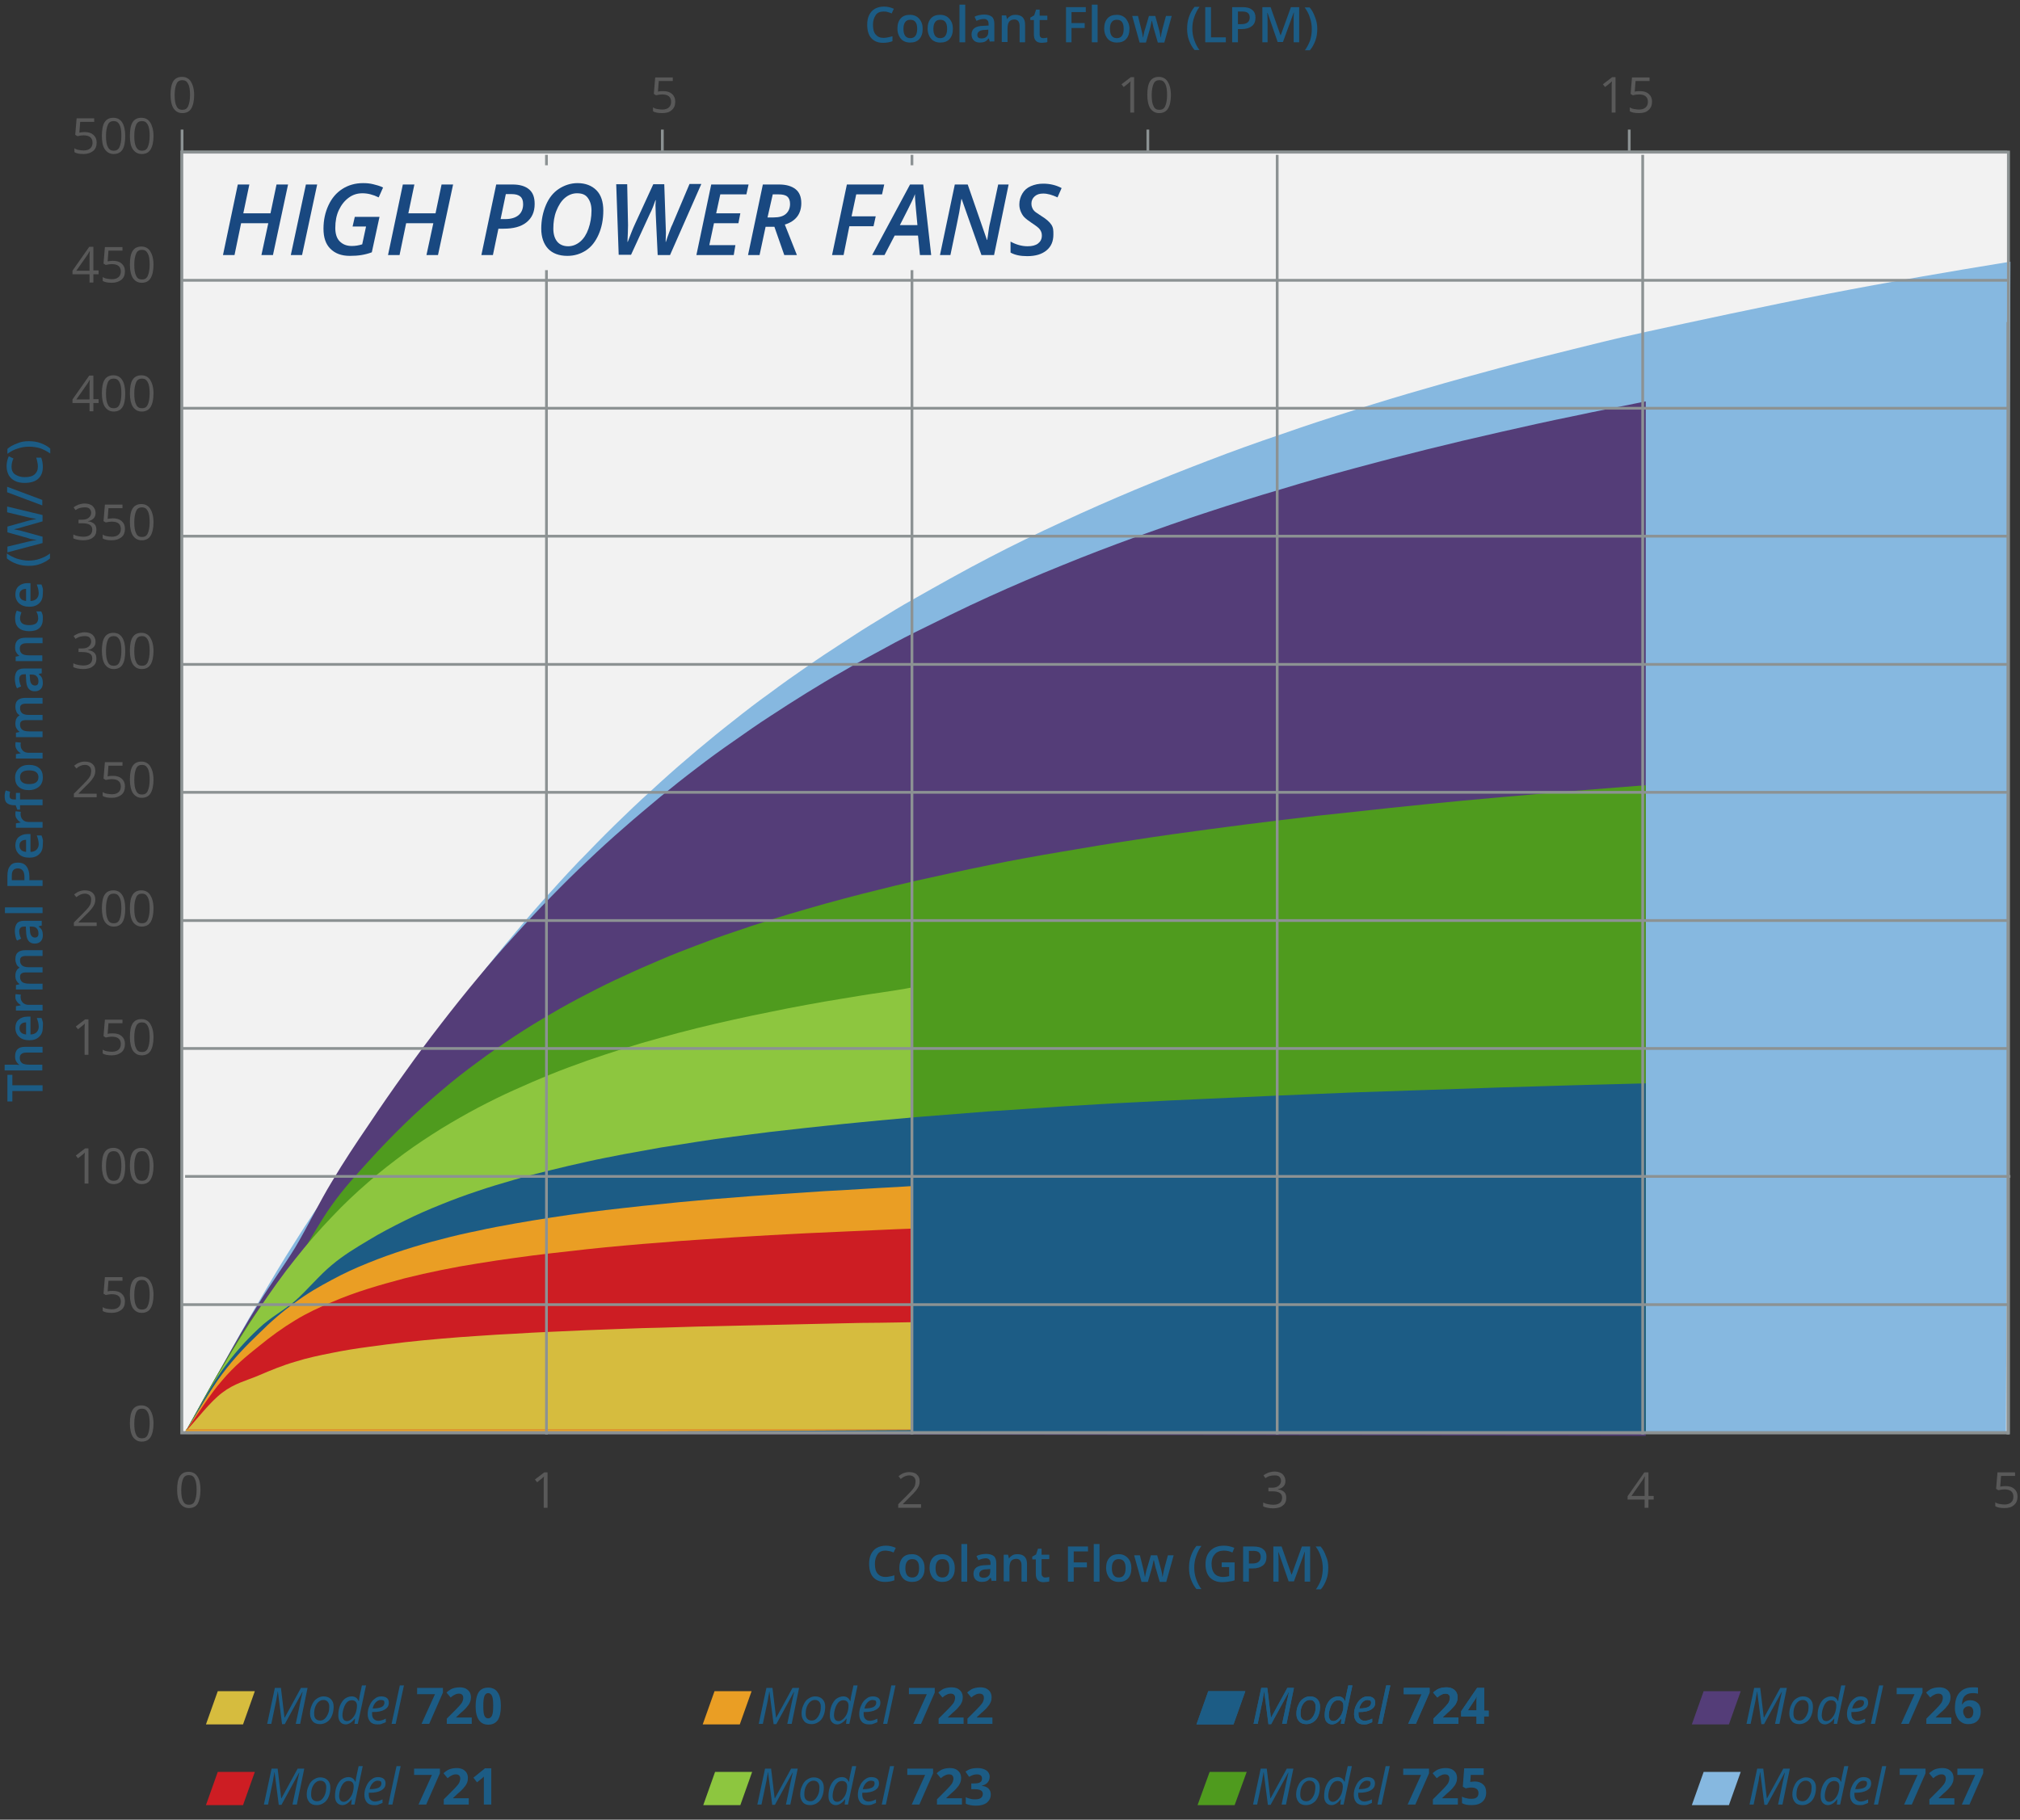 <?xml version="1.0" encoding="utf-8"?>
<!-- Generator: Adobe Illustrator 18.1.1, SVG Export Plug-In . SVG Version: 6.00 Build 0)  -->
<svg version="1.1" id="Layer_1" xmlns="http://www.w3.org/2000/svg" xmlns:xlink="http://www.w3.org/1999/xlink" x="0px" y="0px"
	 viewBox="3139.1 135 735.6 662.8" enable-background="new 3139.1 135 735.6 662.8" xml:space="preserve">
<rect x="3139.1" y="135" width="735.6" height="662.8" fill="#333333" stroke="none"/>
<rect x="3205.3" y="190.4" fill="#F2F2F2" width="665.2" height="466.5"/>
<path fill="#86B8E0" d="M3869.6,657l-662.9-0.6c4.4-7.9,8.8-16,13.3-23.8c4.4-7.9,8.8-15.9,13.3-23.4c4.4-7.6,8.8-15,13.3-22
	c4.4-7,8.8-13.6,13.3-19.9c4.4-6.3,8.8-12.2,13.3-17.8c4.4-5.6,8.9-9.1,13.3-15.9c4.4-6.7,8.8-17.5,13.3-24.5
	c4.4-7,8.8-12,13.3-17.6c4.4-5.7,8.8-11.1,13.3-16.4c4.4-5.3,8.8-10.4,13.3-15.3c4.4-4.9,8.8-9.7,13.3-14.2c4.4-4.6,8.8-9,13.3-13.3
	c4.4-4.3,8.9-8.4,13.3-12.4c4.4-4,8.8-7.8,13.3-11.6c4.4-3.7,8.8-7.3,13.3-10.8c4.4-3.5,8.8-6.9,13.3-10.1c4.4-3.3,8.8-6.4,13.3-9.5
	c4.4-3.1,8.8-6,13.3-8.9c4.4-2.9,8.8-5.7,13.3-8.4c4.4-2.7,6.7-4.2,13.3-7.9c6.7-3.8,17.7-10,26.6-14.6c8.8-4.6,17.7-8.9,26.6-13
	c8.8-4.1,17.7-8,26.5-11.7c8.9-3.7,17.7-7.2,26.6-10.6c8.8-3.4,17.7-6.6,26.6-9.6c8.8-3.1,17.7-6,26.6-8.8c8.8-2.8,17.7-5.5,26.5-8
	c8.9-2.6,17.7-5,26.6-7.4c8.8-2.4,17.7-4.6,26.6-6.8c7.8-1.9,12.9-3.3,26.5-6.3c15.5-3.4,44.3-9.6,66.4-13.9
	c22.1-4.3,44.3-8.1,66.4-11.7"/>
<path fill="#543D78" d="M3206.7,656.4c4.4-7.9,8.8-16,13.3-23.8c4.4-7.8,8.8-15.6,13.3-22.8c4.4-7.2,8.8-13.1,13.3-20.4
	c4.4-7.4,8.8-16.5,13.3-23.9c4.4-7.4,8.8-14,13.3-20.6c4.4-6.6,8.9-13.1,13.3-19.2c4.4-6.2,8.8-12.1,13.3-17.9
	c4.4-5.7,8.8-11.2,13.3-16.6c4.4-5.3,8.8-10.4,13.3-15.3c4.4-4.9,8.8-9.6,13.3-14.2c4.4-4.5,8.8-8.9,13.3-13.1
	c4.4-4.2,8.8-8.2,13.3-12.1c4.4-3.9,8.9-7.6,13.3-11.3c4.4-3.6,8.8-7.1,13.3-10.5c4.4-3.4,8.8-6.6,13.3-9.7
	c4.4-3.1,8.8-6.2,13.3-9.1c4.4-2.9,8.8-5.7,13.3-8.5c4.4-2.7,8.8-5.4,13.3-7.9c4.4-2.6,8.8-5,13.3-7.4c4.4-2.4,6.7-3.7,13.3-7
	c6.7-3.3,17.7-8.8,26.6-12.8c8.8-4,17.7-7.8,26.6-11.4c8.8-3.6,17.7-7,26.5-10.2c8.9-3.2,17.7-6.3,26.6-9.2
	c8.8-2.9,17.7-5.7,26.6-8.3c8.8-2.7,17.7-5.2,26.6-7.6c8.8-2.4,17.7-4.7,26.5-6.9c8.9-2.2,17.7-4.3,26.6-6.3c8.8-2,17.7-4,26.6-5.8
	c8.8-1.9,17.7-3.6,26.5-5.4V658l-531.4-0.9"/>
<path fill="#4F9B1E" d="M3206.7,656.4c4.4-7.9,8.8-16.2,13.3-23.6c4.4-7.4,8.8-14.6,13.3-20.9c4.4-6.3,8.8-10.5,13.3-16.8
	c4.4-6.3,8.8-14.9,13.3-21.1c4.4-6.2,8.8-10.9,13.3-15.9c4.4-4.9,8.9-9.5,13.3-13.8c4.4-4.3,8.8-8.2,13.3-12
	c4.4-3.8,8.8-7.2,13.3-10.5c4.4-3.3,8.8-6.3,13.3-9.3c4.4-2.9,8.8-5.6,13.3-8.2c4.4-2.6,8.8-5,13.3-7.3c4.4-2.3,8.8-4.5,13.3-6.5
	c4.4-2.1,8.9-4,13.3-5.9c4.4-1.9,8.8-3.6,13.3-5.3c4.4-1.7,8.8-3.3,13.3-4.8c4.4-1.5,8.8-3,13.3-4.4c4.4-1.4,8.8-2.7,13.3-4
	c4.4-1.3,8.8-2.5,13.3-3.7c4.4-1.2,8.8-2.3,13.3-3.4c4.4-1.1,6.7-1.7,13.3-3.2c6.7-1.5,17.7-3.9,26.6-5.7c8.8-1.8,17.7-3.4,26.6-4.9
	c8.8-1.5,17.7-3,26.5-4.3c8.9-1.4,17.7-2.6,26.6-3.8c8.8-1.2,17.7-2.3,26.6-3.4c8.8-1.1,17.7-2.1,26.6-3c8.8-1,17.7-1.9,26.5-2.8
	c8.9-0.9,17.7-1.7,26.6-2.5c8.8-0.8,17.7-1.5,26.6-2.3c8.8-0.7,17.7-1.4,26.5-2.1v236.2l-531.4-0.2"/>
<path fill="#8DC63F" d="M3206.7,656.4c4.4-7.7,8.8-15.8,13.3-23.2c4.4-7.4,8.8-14.6,13.3-21.2c4.4-6.6,8.8-12.8,13.3-18.4
	c4.4-5.6,8.8-10.6,13.3-15.3c4.4-4.7,8.8-8.8,13.3-12.7c4.4-3.9,8.9-7.3,13.3-10.6c4.4-3.2,8.8-6.1,13.3-8.9
	c4.4-2.7,8.8-5.2,13.3-7.6c4.4-2.3,8.8-4.5,13.3-6.5c4.4-2,8.8-3.9,13.3-5.7c4.4-1.8,8.8-3.4,13.3-5c4.4-1.5,8.8-3,13.3-4.4
	c4.4-1.4,8.9-2.7,13.3-3.9c4.4-1.2,8.8-2.4,13.3-3.5c4.4-1.1,8.8-2.1,13.3-3.1c4.4-1,8.8-1.9,13.3-2.8c4.4-0.9,8.8-1.8,13.3-2.6
	c4.4-0.8,8.8-1.6,13.3-2.3c4.4-0.7,8.8-1.5,13.3-2.1c4.4-0.7,8.9-1.3,12.1-2v161h-264.7"/>
<path fill="#1C5C85" d="M3206.7,656.4c4.4-7.4,8.8-16.1,13.3-22.3c4.4-6.2,8.8-11,13.3-15.2c4.4-4.2,8.8-6.3,13.3-10.1
	c4.4-3.9,8.8-9.3,13.3-13c4.4-3.7,8.8-6.3,13.3-9c4.4-2.7,8.9-5,13.3-7.2c4.4-2.2,8.8-4.1,13.3-5.9c4.4-1.8,8.8-3.4,13.3-4.9
	c4.4-1.5,8.8-2.8,13.3-4.1c4.4-1.3,8.8-2.4,13.3-3.5c4.4-1.1,8.8-2.1,13.3-3.1c4.4-1,8.8-1.8,13.3-2.7c4.4-0.8,8.9-1.6,13.3-2.4
	c4.4-0.7,8.8-1.4,13.3-2.1c4.4-0.7,8.8-1.3,13.3-1.9c4.4-0.6,8.8-1.1,13.3-1.7c4.4-0.5,8.8-1,13.3-1.5c4.4-0.5,8.8-0.9,13.3-1.4
	c4.4-0.4,8.8-0.9,13.3-1.3c4.4-0.4,6.7-0.6,13.3-1.2c6.7-0.5,17.7-1.4,26.6-2.1c8.8-0.6,17.7-1.2,26.6-1.8
	c8.8-0.5,17.7-1.1,26.5-1.5c8.9-0.5,17.7-0.9,26.6-1.3c8.8-0.4,17.7-0.8,26.6-1.2c8.8-0.4,17.7-0.7,26.6-1.1
	c8.8-0.3,17.7-0.6,26.5-0.9c8.9-0.3,17.7-0.6,26.6-0.9c8.8-0.3,17.7-0.5,26.6-0.8c8.8-0.2,17.7-0.5,26.5-0.7v127.1l-531.4-0.2"/>
<path fill="#EA9E24" d="M3206.7,656.4c4.4-7,8.8-14.9,13.3-20.9c4.4-5.9,8.8-10.4,13.3-14.7c4.4-4.4,8.8-8.2,13.3-11.4
	c4.4-3.3,8.8-5.8,13.3-8.2c4.4-2.4,8.8-4.4,13.3-6.2c4.4-1.8,8.9-3.4,13.3-4.8c4.4-1.4,8.8-2.7,13.3-3.8c4.4-1.2,8.8-2.2,13.3-3.1
	c4.4-1,8.8-1.8,13.3-2.6c4.4-0.8,8.8-1.5,13.3-2.2c4.4-0.7,8.8-1.3,13.3-1.9c4.4-0.6,8.8-1.1,13.3-1.6c4.4-0.5,8.9-1,13.3-1.4
	c4.4-0.5,8.8-0.9,13.3-1.3c4.4-0.4,8.8-0.8,13.3-1.1c4.4-0.4,8.8-0.7,13.3-1c4.4-0.3,8.8-0.6,13.3-0.9c4.4-0.3,8.8-0.6,13.3-0.8
	c4.4-0.3,8.8-0.5,13.3-0.8c4.4-0.2,8.9-0.5,12.1-0.7v88.9l-264.7,1.4"/>
<path fill="#CD1D23" d="M3206.7,656.4c4.4-6.2,8.8-13.5,13.3-18.6c4.4-5.2,8.8-8.8,13.3-12.4c4.4-3.6,8.8-6.8,13.3-9.5
	c4.4-2.7,8.8-4.7,13.3-6.6c4.4-1.9,8.8-3.5,13.3-4.9c4.4-1.4,8.9-2.6,13.3-3.8c4.4-1.1,8.8-2.1,13.3-3c4.4-0.9,8.8-1.7,13.3-2.4
	c4.4-0.7,8.8-1.4,13.3-2c4.4-0.6,8.8-1.2,13.3-1.7c4.4-0.5,8.8-1,13.3-1.5c4.4-0.5,8.8-0.9,13.3-1.3c4.4-0.4,8.9-0.8,13.3-1.1
	c4.4-0.4,8.8-0.7,13.3-1c4.4-0.3,8.8-0.6,13.3-0.9c4.4-0.3,8.8-0.5,13.3-0.8c4.4-0.2,8.8-0.5,13.3-0.7c4.4-0.2,8.8-0.4,13.3-0.6
	c4.4-0.2,8.8-0.4,13.3-0.6c4.4-0.2,8.9-0.4,12.1-0.5v73.2h-264.7"/>
<path fill="#D6BC3E" d="M3206.7,656.4c4.4-4.7,8.8-10.7,13.3-14.1c4.4-3.4,8.8-4.4,13.3-6.3c4.4-1.9,8.8-3.7,13.3-5
	c4.4-1.4,8.8-2.3,13.3-3.2c4.4-0.9,8.8-1.6,13.3-2.2c4.4-0.6,8.9-1.2,13.3-1.7c4.4-0.5,8.8-0.9,13.3-1.3c4.4-0.4,8.8-0.7,13.3-1
	c4.4-0.3,8.8-0.6,13.3-0.8c4.4-0.3,8.8-0.5,13.3-0.7c4.4-0.2,8.8-0.4,13.3-0.6c4.4-0.2,8.8-0.3,13.3-0.5c4.4-0.2,8.9-0.3,13.3-0.4
	c4.4-0.1,8.8-0.3,13.3-0.4c4.4-0.1,8.8-0.2,13.3-0.3c4.4-0.1,8.8-0.2,13.3-0.3c4.4-0.1,8.8-0.2,13.3-0.3c4.4-0.1,8.8-0.2,13.3-0.3
	c4.4-0.1,8.8-0.2,13.3-0.2c4.4-0.1,8.9-0.1,12.1-0.2v39.1h-264.7"/>
<g>
	<path fill="#1C5C85" d="M3154.6,530.3v2.1h-11v3.8h-1.8v-9.7h1.8v3.8H3154.6z"/>
	<path fill="#1C5C85" d="M3154.6,516.3v2.1h-6c-0.8,0-1.3,0.2-1.7,0.5c-0.4,0.3-0.6,0.8-0.6,1.4c0,0.9,0.3,1.5,0.8,1.9
		c0.5,0.4,1.4,0.6,2.6,0.6h4.8v2.1h-13.7v-2.1h3.5c0.6,0,1.2,0,1.8,0.1v-0.1c-0.5-0.3-0.8-0.7-1.1-1.2c-0.3-0.5-0.4-1.1-0.4-1.8
		c0-2.4,1.2-3.5,3.6-3.5H3154.6z"/>
	<path fill="#1C5C85" d="M3154.7,509.1c0,1.5-0.4,2.7-1.3,3.5c-0.9,0.9-2.1,1.3-3.6,1.3c-1.6,0-2.8-0.4-3.7-1.2s-1.4-1.9-1.4-3.3
		c0-1.3,0.4-2.3,1.2-3s1.9-1.1,3.2-1.1h1.1v6.5c0.9,0,1.7-0.3,2.2-0.8c0.5-0.5,0.8-1.2,0.8-2c0-0.6-0.1-1.1-0.2-1.6
		c-0.1-0.5-0.3-1-0.5-1.6h1.7c0.2,0.5,0.4,1,0.5,1.5S3154.7,508.5,3154.7,509.1z M3146.2,509.5c0,0.7,0.2,1.2,0.6,1.6
		c0.4,0.4,1,0.6,1.8,0.7v-4.4c-0.8,0-1.4,0.2-1.8,0.6C3146.4,508.4,3146.2,508.9,3146.2,509.5z"/>
	<path fill="#1C5C85" d="M3144.7,498.1c0-0.4,0-0.8,0.1-1l1.9,0.2c-0.1,0.3-0.1,0.6-0.1,0.9c0,0.8,0.3,1.5,0.8,2s1.2,0.8,2.1,0.8
		h5.1v2.1h-9.7v-1.6l1.7-0.3V501c-0.6-0.3-1-0.7-1.4-1.3C3144.8,499.2,3144.7,498.7,3144.7,498.1z"/>
	<path fill="#1C5C85" d="M3154.6,487.1v2.1h-6c-0.7,0-1.3,0.1-1.7,0.4c-0.4,0.3-0.5,0.7-0.5,1.3c0,0.8,0.3,1.4,0.8,1.8
		c0.5,0.4,1.4,0.6,2.6,0.6h4.8v2.1h-9.7v-1.6l1.3-0.3v-0.1c-0.5-0.3-0.8-0.7-1.1-1.2s-0.4-1.1-0.4-1.7c0-1.5,0.5-2.5,1.5-3v-0.1
		c-0.5-0.3-0.9-0.7-1.1-1.2s-0.4-1.1-0.4-1.8c0-1.2,0.3-2,0.9-2.5c0.6-0.5,1.5-0.8,2.7-0.8h6.3v2.1h-6c-0.7,0-1.3,0.1-1.7,0.4
		c-0.4,0.3-0.5,0.7-0.5,1.3c0,0.8,0.3,1.4,0.8,1.8c0.5,0.4,1.3,0.6,2.3,0.6H3154.6z"/>
	<path fill="#1C5C85" d="M3154.6,472l-1.4,0.4v0.1c0.6,0.5,1,0.9,1.2,1.4c0.2,0.5,0.3,1.1,0.3,1.8c0,1-0.3,1.7-0.8,2.2
		c-0.5,0.5-1.2,0.8-2.2,0.8c-1,0-1.8-0.4-2.3-1.1s-0.8-1.9-0.8-3.4l-0.1-1.7h-0.5c-0.6,0-1.1,0.1-1.4,0.4c-0.3,0.3-0.5,0.7-0.5,1.3
		c0,0.5,0.1,1,0.2,1.4s0.3,0.9,0.5,1.3l-1.5,0.7c-0.3-0.5-0.5-1.1-0.6-1.7c-0.1-0.6-0.2-1.2-0.2-1.8c0-1.2,0.3-2.2,0.8-2.8
		s1.4-0.9,2.5-0.9h6.5V472z M3153.1,475c0-0.8-0.2-1.4-0.6-1.8c-0.4-0.5-1-0.7-1.8-0.7h-0.8l0.1,1.2c0,1,0.2,1.7,0.5,2.1
		c0.3,0.4,0.7,0.7,1.3,0.7c0.4,0,0.8-0.1,1-0.4C3153,475.9,3153.1,475.6,3153.1,475z"/>
	<path fill="#1C5C85" d="M3154.6,465.5v2.1h-13.7v-2.1H3154.6z"/>
	<path fill="#1C5C85" d="M3145.6,449.2c1.3,0,2.4,0.4,3.1,1.3s1.1,2.1,1.1,3.8v1.3h4.8v2.1h-12.8V454c0-1.6,0.3-2.8,1-3.6
		C3143.3,449.6,3144.3,449.2,3145.6,449.2z M3148,455.6v-1.1c0-1.1-0.2-1.9-0.6-2.4s-1-0.8-1.8-0.8c-0.7,0-1.3,0.2-1.7,0.7
		s-0.5,1.2-0.5,2.1v1.5H3148z"/>
	<path fill="#1C5C85" d="M3154.7,442.6c0,1.5-0.4,2.7-1.3,3.5c-0.9,0.9-2.1,1.3-3.6,1.3c-1.6,0-2.8-0.4-3.7-1.2s-1.4-1.9-1.4-3.3
		c0-1.3,0.4-2.3,1.2-3s1.9-1.1,3.2-1.1h1.1v6.5c0.9,0,1.7-0.3,2.2-0.8c0.5-0.5,0.8-1.2,0.8-2c0-0.6-0.1-1.1-0.2-1.6
		c-0.1-0.5-0.3-1-0.5-1.6h1.7c0.2,0.5,0.4,1,0.5,1.5S3154.7,441.9,3154.7,442.6z M3146.2,443c0,0.7,0.2,1.2,0.6,1.6
		c0.4,0.4,1,0.6,1.8,0.7v-4.4c-0.8,0-1.4,0.2-1.8,0.6C3146.4,441.8,3146.2,442.3,3146.2,443z"/>
	<path fill="#1C5C85" d="M3144.7,431.5c0-0.4,0-0.8,0.1-1l1.9,0.2c-0.1,0.3-0.1,0.6-0.1,0.9c0,0.8,0.3,1.5,0.8,2s1.2,0.8,2.1,0.8
		h5.1v2.1h-9.7v-1.6l1.7-0.3v-0.1c-0.6-0.3-1-0.7-1.4-1.3C3144.8,432.7,3144.7,432.1,3144.7,431.5z"/>
	<path fill="#1C5C85" d="M3146.4,423.8v2.4h8.2v2.1h-8.2v1.6h-1l-0.6-1.6h-0.6c-1.1,0-2-0.3-2.6-0.8c-0.6-0.5-0.8-1.4-0.8-2.5
		c0-0.7,0.1-1.4,0.4-2.1l1.6,0.5c-0.2,0.5-0.2,1-0.2,1.5c0,0.5,0.1,0.8,0.4,1c0.3,0.2,0.7,0.3,1.3,0.3h0.6v-2.4H3146.4z"/>
	<path fill="#1C5C85" d="M3149.7,413.6c1.6,0,2.8,0.4,3.7,1.2s1.3,1.9,1.3,3.4c0,0.9-0.2,1.7-0.6,2.4s-1,1.2-1.8,1.6
		s-1.7,0.6-2.7,0.6c-1.6,0-2.8-0.4-3.7-1.2s-1.3-1.9-1.3-3.4c0-1.4,0.5-2.5,1.4-3.3C3146.9,414,3148.1,413.6,3149.7,413.6z
		 M3149.7,420.6c2.2,0,3.4-0.8,3.4-2.5c0-1.6-1.1-2.5-3.4-2.5c-2.2,0-3.3,0.8-3.3,2.5c0,0.9,0.3,1.5,0.9,1.9
		S3148.6,420.6,3149.7,420.6z"/>
	<path fill="#1C5C85" d="M3144.7,406.3c0-0.4,0-0.8,0.1-1l1.9,0.2c-0.1,0.3-0.1,0.6-0.1,0.9c0,0.8,0.3,1.5,0.8,2s1.2,0.8,2.1,0.8
		h5.1v2.1h-9.7v-1.6l1.7-0.3v-0.1c-0.6-0.3-1-0.7-1.4-1.3C3144.8,407.4,3144.7,406.9,3144.7,406.3z"/>
	<path fill="#1C5C85" d="M3154.6,395.2v2.1h-6c-0.7,0-1.3,0.1-1.7,0.4c-0.4,0.3-0.5,0.7-0.5,1.3c0,0.8,0.3,1.4,0.8,1.8
		c0.5,0.4,1.4,0.6,2.6,0.6h4.8v2.1h-9.7v-1.6l1.3-0.3v-0.1c-0.5-0.3-0.8-0.7-1.1-1.2s-0.4-1.1-0.4-1.7c0-1.5,0.5-2.5,1.5-3v-0.1
		c-0.5-0.3-0.9-0.7-1.1-1.2s-0.4-1.1-0.4-1.8c0-1.2,0.3-2,0.9-2.5c0.6-0.5,1.5-0.8,2.7-0.8h6.3v2.1h-6c-0.7,0-1.3,0.1-1.7,0.4
		c-0.4,0.3-0.5,0.7-0.5,1.3c0,0.8,0.3,1.4,0.8,1.8c0.5,0.4,1.3,0.6,2.3,0.6H3154.6z"/>
	<path fill="#1C5C85" d="M3154.6,380.1l-1.4,0.4v0.1c0.6,0.5,1,0.9,1.2,1.4c0.2,0.5,0.3,1.1,0.3,1.8c0,1-0.3,1.7-0.8,2.2
		c-0.5,0.5-1.2,0.8-2.2,0.8c-1,0-1.8-0.4-2.3-1.1s-0.8-1.9-0.8-3.4l-0.1-1.7h-0.5c-0.6,0-1.1,0.1-1.4,0.4c-0.3,0.3-0.5,0.7-0.5,1.3
		c0,0.5,0.1,1,0.2,1.4s0.3,0.9,0.5,1.3l-1.5,0.7c-0.3-0.5-0.5-1.1-0.6-1.7c-0.1-0.6-0.2-1.2-0.2-1.8c0-1.2,0.3-2.2,0.8-2.8
		s1.4-0.9,2.5-0.9h6.5V380.1z M3153.1,383.2c0-0.8-0.2-1.4-0.6-1.8c-0.4-0.5-1-0.7-1.8-0.7h-0.8l0.1,1.2c0,1,0.2,1.7,0.5,2.1
		c0.3,0.4,0.7,0.7,1.3,0.7c0.4,0,0.8-0.1,1-0.4C3153,384.1,3153.1,383.7,3153.1,383.2z"/>
	<path fill="#1C5C85" d="M3154.6,367.2v2.1h-6c-0.8,0-1.3,0.2-1.7,0.5c-0.4,0.3-0.6,0.8-0.6,1.4c0,0.9,0.3,1.5,0.8,1.9
		s1.4,0.6,2.6,0.6h4.8v2.1h-9.7v-1.6l1.3-0.3v-0.1c-0.5-0.3-0.8-0.7-1.1-1.2s-0.4-1.1-0.4-1.8c0-2.3,1.2-3.5,3.6-3.5H3154.6z"/>
	<path fill="#1C5C85" d="M3154.7,360.4c0,1.5-0.4,2.6-1.3,3.4c-0.9,0.8-2.1,1.1-3.7,1.1c-1.6,0-2.9-0.4-3.8-1.2
		c-0.9-0.8-1.3-2-1.3-3.5c0-1,0.2-1.9,0.6-2.8l1.7,0.6c-0.3,0.9-0.5,1.6-0.5,2.2c0,1.7,1.1,2.5,3.3,2.5c1.1,0,1.9-0.2,2.5-0.6
		c0.5-0.4,0.8-1,0.8-1.8c0-0.9-0.2-1.8-0.7-2.6h1.8c0.2,0.4,0.4,0.8,0.5,1.2C3154.7,359.3,3154.7,359.8,3154.7,360.4z"/>
	<path fill="#1C5C85" d="M3154.7,351.2c0,1.5-0.4,2.7-1.3,3.5c-0.9,0.9-2.1,1.3-3.6,1.3c-1.6,0-2.8-0.4-3.7-1.2s-1.4-1.9-1.4-3.3
		c0-1.3,0.4-2.3,1.2-3s1.9-1.1,3.2-1.1h1.1v6.5c0.9,0,1.7-0.3,2.2-0.8c0.5-0.5,0.8-1.2,0.8-2c0-0.6-0.1-1.1-0.2-1.6
		c-0.1-0.5-0.3-1-0.5-1.6h1.7c0.2,0.5,0.4,1,0.5,1.5S3154.7,350.5,3154.7,351.2z M3146.2,351.6c0,0.7,0.2,1.2,0.6,1.6
		c0.4,0.4,1,0.6,1.8,0.7v-4.4c-0.8,0-1.4,0.2-1.8,0.6C3146.4,350.4,3146.2,350.9,3146.2,351.6z"/>
	<path fill="#1C5C85" d="M3149.6,341.1c-1.6,0-3-0.2-4.4-0.7c-1.4-0.5-2.5-1.1-3.6-2v-1.8c1.1,0.8,2.3,1.4,3.7,1.9
		c1.4,0.4,2.8,0.7,4.2,0.7s2.8-0.2,4.2-0.7s2.6-1.1,3.6-1.9v1.8c-1,0.9-2.2,1.5-3.5,2S3151.2,341.1,3149.6,341.1z"/>
	<path fill="#1C5C85" d="M3154.6,322.6v2.3l-7.7,2.2c-0.3,0.1-0.8,0.2-1.4,0.4c-0.6,0.1-1.1,0.2-1.3,0.3c0.4,0.1,0.9,0.2,1.5,0.3
		c0.6,0.1,1,0.2,1.3,0.3l7.6,2.1v2.3l-6.4,1.7l-6.4,1.7v-2.1l7.5-1.8c1.2-0.3,2.3-0.5,3.2-0.6c-0.5-0.1-1.1-0.2-1.7-0.3
		s-1.1-0.2-1.5-0.4l-7.5-2.1v-2.1l7.5-2.1c0.7-0.2,1.7-0.4,3.1-0.7c-0.8-0.1-1.9-0.3-3.2-0.6l-7.5-1.8v-2.1L3154.6,322.6z"/>
	<path fill="#1C5C85" d="M3141.7,312.3l12.8,4.8v2l-12.8-4.8V312.3z"/>
	<path fill="#1C5C85" d="M3143.3,305c0,1.2,0.4,2.2,1.3,2.8s2,1,3.5,1c1.6,0,2.8-0.3,3.6-1s1.2-1.6,1.2-2.9c0-0.5-0.1-1.1-0.2-1.6
		c-0.1-0.5-0.2-1-0.4-1.6h1.8c0.4,1,0.6,2.2,0.6,3.4c0,1.9-0.6,3.3-1.7,4.3c-1.1,1-2.8,1.5-4.9,1.5c-1.3,0-2.5-0.2-3.5-0.7
		s-1.8-1.2-2.3-2.1s-0.8-2-0.8-3.3c0-1.3,0.3-2.5,0.8-3.6l1.7,0.8c-0.2,0.4-0.4,0.9-0.5,1.4C3143.4,303.9,3143.3,304.4,3143.3,305z"
		/>
	<path fill="#1C5C85" d="M3149.6,295.7c1.5,0,3,0.2,4.3,0.7c1.3,0.5,2.5,1.1,3.5,2v1.8c-1.1-0.8-2.3-1.4-3.6-1.9
		c-1.3-0.4-2.7-0.6-4.1-0.6c-1.4,0-2.8,0.2-4.2,0.7c-1.4,0.4-2.6,1.1-3.7,1.9v-1.8c1-0.9,2.2-1.5,3.6-2
		C3146.6,295.9,3148.1,295.7,3149.6,295.7z"/>
</g>
<g>
	<path fill="#595959" d="M3195,653.5c0,2.2-0.4,3.9-1.1,5s-1.8,1.6-3.2,1.6c-1.4,0-2.4-0.6-3.2-1.7c-0.7-1.1-1.1-2.8-1.1-4.9
		c0-2.2,0.3-3.9,1-5s1.8-1.6,3.2-1.6c1.4,0,2.5,0.6,3.2,1.7S3195,651.3,3195,653.5z M3188,653.5c0,1.9,0.2,3.2,0.7,4.1
		c0.4,0.9,1.1,1.3,2.1,1.3c1,0,1.7-0.4,2.1-1.3s0.7-2.2,0.7-4.1s-0.2-3.2-0.7-4.1s-1.1-1.3-2.1-1.3c-1,0-1.7,0.4-2.1,1.3
		S3188,651.6,3188,653.5z"/>
</g>
<g>
	<path fill="#595959" d="M3180.2,605.2c1.4,0,2.4,0.3,3.2,1s1.2,1.6,1.2,2.8c0,1.3-0.4,2.4-1.3,3.1s-2,1.1-3.5,1.1
		c-1.4,0-2.6-0.2-3.3-0.7v-1.4c0.4,0.3,0.9,0.5,1.5,0.6c0.6,0.1,1.2,0.2,1.8,0.2c1,0,1.8-0.2,2.4-0.7s0.9-1.2,0.9-2.1
		c0-1.8-1.1-2.7-3.3-2.7c-0.6,0-1.3,0.1-2.2,0.3l-0.8-0.5l0.5-6h6.4v1.3h-5.1l-0.3,3.9C3178.9,605.2,3179.6,605.2,3180.2,605.2z"/>
	<path fill="#595959" d="M3195,606.6c0,2.2-0.4,3.9-1.1,5s-1.8,1.6-3.2,1.6c-1.4,0-2.4-0.6-3.2-1.7c-0.7-1.1-1.1-2.8-1.1-4.9
		c0-2.2,0.3-3.9,1-5s1.8-1.6,3.2-1.6c1.4,0,2.5,0.6,3.2,1.7S3195,604.4,3195,606.6z M3188,606.6c0,1.9,0.2,3.2,0.7,4.1
		c0.4,0.9,1.1,1.3,2.1,1.3c1,0,1.7-0.4,2.1-1.3s0.7-2.2,0.7-4.1s-0.2-3.2-0.7-4.1s-1.1-1.3-2.1-1.3c-1,0-1.7,0.4-2.1,1.3
		S3188,604.7,3188,606.6z"/>
</g>
<g>
	<path fill="#595959" d="M3171.3,566.1h-1.4V557c0-0.8,0-1.5,0.1-2.2c-0.1,0.1-0.3,0.3-0.4,0.4s-0.8,0.7-2.1,1.7l-0.8-1l3.4-2.6h1.2
		V566.1z"/>
	<path fill="#595959" d="M3184.7,559.7c0,2.2-0.3,3.9-1,5s-1.8,1.6-3.2,1.6c-1.4,0-2.4-0.6-3.2-1.7c-0.7-1.1-1.1-2.8-1.1-4.9
		c0-2.2,0.3-3.9,1-5s1.8-1.6,3.2-1.6c1.4,0,2.5,0.6,3.2,1.7S3184.7,557.5,3184.7,559.7z M3177.7,559.7c0,1.9,0.2,3.2,0.7,4.1
		c0.4,0.9,1.1,1.3,2.1,1.3c1,0,1.7-0.4,2.1-1.3s0.7-2.2,0.7-4.1s-0.2-3.2-0.7-4.1s-1.1-1.3-2.1-1.3c-1,0-1.7,0.4-2.1,1.3
		S3177.7,557.8,3177.7,559.7z"/>
	<path fill="#595959" d="M3195,559.7c0,2.2-0.4,3.9-1.1,5s-1.8,1.6-3.2,1.6c-1.4,0-2.4-0.6-3.2-1.7c-0.7-1.1-1.1-2.8-1.1-4.9
		c0-2.2,0.3-3.9,1-5s1.8-1.6,3.2-1.6c1.4,0,2.5,0.6,3.2,1.7S3195,557.5,3195,559.7z M3188,559.7c0,1.9,0.2,3.2,0.7,4.1
		c0.4,0.9,1.1,1.3,2.1,1.3c1,0,1.7-0.4,2.1-1.3s0.7-2.2,0.7-4.1s-0.2-3.2-0.7-4.1s-1.1-1.3-2.1-1.3c-1,0-1.7,0.4-2.1,1.3
		S3188,557.8,3188,559.7z"/>
</g>
<g>
	<path fill="#595959" d="M3171.3,519.2h-1.4v-9.2c0-0.8,0-1.5,0.1-2.2c-0.1,0.1-0.3,0.3-0.4,0.4s-0.8,0.7-2.1,1.7l-0.8-1l3.4-2.6
		h1.2V519.2z"/>
	<path fill="#595959" d="M3180.2,511.4c1.4,0,2.4,0.3,3.2,1s1.2,1.6,1.2,2.8c0,1.3-0.4,2.4-1.3,3.1s-2,1.1-3.5,1.1
		c-1.4,0-2.6-0.2-3.3-0.7v-1.4c0.4,0.3,0.9,0.5,1.5,0.6c0.6,0.1,1.2,0.2,1.8,0.2c1,0,1.8-0.2,2.4-0.7s0.9-1.2,0.9-2.1
		c0-1.8-1.1-2.7-3.3-2.7c-0.6,0-1.3,0.1-2.2,0.3l-0.8-0.5l0.5-6h6.4v1.3h-5.1l-0.3,3.9C3178.9,511.4,3179.6,511.4,3180.2,511.4z"/>
	<path fill="#595959" d="M3195,512.8c0,2.2-0.4,3.9-1.1,5s-1.8,1.6-3.2,1.6c-1.4,0-2.4-0.6-3.2-1.7c-0.7-1.1-1.1-2.8-1.1-4.9
		c0-2.2,0.3-3.9,1-5s1.8-1.6,3.2-1.6c1.4,0,2.5,0.6,3.2,1.7S3195,510.6,3195,512.8z M3188,512.8c0,1.9,0.2,3.2,0.7,4.1
		c0.4,0.9,1.1,1.3,2.1,1.3c1,0,1.7-0.4,2.1-1.3s0.7-2.2,0.7-4.1s-0.2-3.2-0.7-4.1s-1.1-1.3-2.1-1.3c-1,0-1.7,0.4-2.1,1.3
		S3188,510.9,3188,512.8z"/>
</g>
<g>
	<path fill="#595959" d="M3174.4,472.3h-8.4v-1.3l3.4-3.4c1-1,1.7-1.8,2-2.2s0.6-0.9,0.7-1.3s0.2-0.9,0.2-1.4c0-0.7-0.2-1.2-0.6-1.6
		s-1-0.6-1.7-0.6c-0.5,0-1,0.1-1.5,0.3s-1,0.5-1.6,1l-0.8-1c1.2-1,2.5-1.5,3.9-1.5c1.2,0,2.2,0.3,2.8,0.9c0.7,0.6,1,1.4,1,2.5
		c0,0.8-0.2,1.6-0.7,2.4s-1.3,1.8-2.6,3l-2.8,2.8v0.1h6.6V472.3z"/>
	<path fill="#595959" d="M3184.7,465.9c0,2.2-0.3,3.9-1,5s-1.8,1.6-3.2,1.6c-1.4,0-2.4-0.6-3.2-1.7c-0.7-1.1-1.1-2.8-1.1-4.9
		c0-2.2,0.3-3.9,1-5s1.8-1.6,3.2-1.6c1.4,0,2.5,0.6,3.2,1.7S3184.7,463.7,3184.7,465.9z M3177.7,465.9c0,1.9,0.2,3.2,0.7,4.1
		c0.4,0.9,1.1,1.3,2.1,1.3c1,0,1.7-0.4,2.1-1.3s0.7-2.2,0.7-4.1s-0.2-3.2-0.7-4.1s-1.1-1.3-2.1-1.3c-1,0-1.7,0.4-2.1,1.3
		S3177.7,464,3177.7,465.9z"/>
	<path fill="#595959" d="M3195,465.9c0,2.2-0.4,3.9-1.1,5s-1.8,1.6-3.2,1.6c-1.4,0-2.4-0.6-3.2-1.7c-0.7-1.1-1.1-2.8-1.1-4.9
		c0-2.2,0.3-3.9,1-5s1.8-1.6,3.2-1.6c1.4,0,2.5,0.6,3.2,1.7S3195,463.7,3195,465.9z M3188,465.9c0,1.9,0.2,3.2,0.7,4.1
		c0.4,0.9,1.1,1.3,2.1,1.3c1,0,1.7-0.4,2.1-1.3s0.7-2.2,0.7-4.1s-0.2-3.2-0.7-4.1s-1.1-1.3-2.1-1.3c-1,0-1.7,0.4-2.1,1.3
		S3188,464,3188,465.9z"/>
</g>
<g>
	<path fill="#595959" d="M3174.4,425.4h-8.4v-1.3l3.4-3.4c1-1,1.7-1.8,2-2.2s0.6-0.9,0.7-1.3s0.2-0.9,0.2-1.4c0-0.7-0.2-1.2-0.6-1.6
		s-1-0.6-1.7-0.6c-0.5,0-1,0.1-1.5,0.3s-1,0.5-1.6,1l-0.8-1c1.2-1,2.5-1.5,3.9-1.5c1.2,0,2.2,0.3,2.8,0.9c0.7,0.6,1,1.4,1,2.5
		c0,0.8-0.2,1.6-0.7,2.4s-1.3,1.8-2.6,3l-2.8,2.8v0.1h6.6V425.4z"/>
	<path fill="#595959" d="M3180.2,417.6c1.4,0,2.4,0.3,3.2,1s1.2,1.6,1.2,2.8c0,1.3-0.4,2.4-1.3,3.1s-2,1.1-3.5,1.1
		c-1.4,0-2.6-0.2-3.3-0.7v-1.4c0.4,0.3,0.9,0.5,1.5,0.6c0.6,0.1,1.2,0.2,1.8,0.2c1,0,1.8-0.2,2.4-0.7s0.9-1.2,0.9-2.1
		c0-1.8-1.1-2.7-3.3-2.7c-0.6,0-1.3,0.1-2.2,0.3l-0.8-0.5l0.5-6h6.4v1.3h-5.1l-0.3,3.9C3178.9,417.6,3179.6,417.6,3180.2,417.6z"/>
	<path fill="#595959" d="M3195,419c0,2.2-0.4,3.9-1.1,5s-1.8,1.6-3.2,1.6c-1.4,0-2.4-0.6-3.2-1.7c-0.7-1.1-1.1-2.8-1.1-4.9
		c0-2.2,0.3-3.9,1-5s1.8-1.6,3.2-1.6c1.4,0,2.5,0.6,3.2,1.7S3195,416.8,3195,419z M3188,419c0,1.9,0.2,3.2,0.7,4.1
		c0.4,0.9,1.1,1.3,2.1,1.3c1,0,1.7-0.4,2.1-1.3s0.7-2.2,0.7-4.1s-0.2-3.2-0.7-4.1s-1.1-1.3-2.1-1.3c-1,0-1.7,0.4-2.1,1.3
		S3188,417.1,3188,419z"/>
</g>
<g>
	<path fill="#595959" d="M3173.9,368.7c0,0.8-0.2,1.5-0.7,2s-1.1,0.9-2,1v0.1c1,0.1,1.8,0.5,2.3,1s0.7,1.2,0.7,2.1
		c0,1.2-0.4,2.2-1.3,2.8c-0.8,0.7-2.1,1-3.6,1c-0.7,0-1.3-0.1-1.9-0.2c-0.6-0.1-1.1-0.3-1.6-0.5v-1.4c0.6,0.3,1.2,0.5,1.8,0.6
		c0.6,0.1,1.2,0.2,1.8,0.2c2.2,0,3.3-0.9,3.3-2.6c0-1.6-1.2-2.3-3.7-2.3h-1.3v-1.3h1.3c1,0,1.8-0.2,2.4-0.7s0.9-1.1,0.9-1.8
		c0-0.6-0.2-1.1-0.6-1.5s-1-0.5-1.8-0.5c-0.6,0-1.1,0.1-1.6,0.2s-1.1,0.4-1.7,0.8l-0.7-1c0.5-0.4,1.1-0.7,1.8-1
		c0.7-0.2,1.4-0.4,2.2-0.4c1.2,0,2.2,0.3,2.9,0.9C3173.5,366.9,3173.9,367.7,3173.9,368.7z"/>
	<path fill="#595959" d="M3184.7,372.1c0,2.2-0.3,3.9-1,5s-1.8,1.6-3.2,1.6c-1.4,0-2.4-0.6-3.2-1.7c-0.7-1.1-1.1-2.8-1.1-4.9
		c0-2.2,0.3-3.9,1-5s1.8-1.6,3.2-1.6c1.4,0,2.5,0.6,3.2,1.7S3184.7,369.9,3184.7,372.1z M3177.7,372.1c0,1.9,0.2,3.2,0.7,4.1
		c0.4,0.9,1.1,1.3,2.1,1.3c1,0,1.7-0.4,2.1-1.3s0.7-2.2,0.7-4.1s-0.2-3.2-0.7-4.1s-1.1-1.3-2.1-1.3c-1,0-1.7,0.4-2.1,1.3
		S3177.7,370.2,3177.7,372.1z"/>
	<path fill="#595959" d="M3195,372.1c0,2.2-0.4,3.9-1.1,5s-1.8,1.6-3.2,1.6c-1.4,0-2.4-0.6-3.2-1.7c-0.7-1.1-1.1-2.8-1.1-4.9
		c0-2.2,0.3-3.9,1-5s1.8-1.6,3.2-1.6c1.4,0,2.5,0.6,3.2,1.7S3195,369.9,3195,372.1z M3188,372.1c0,1.9,0.2,3.2,0.7,4.1
		c0.4,0.9,1.1,1.3,2.1,1.3c1,0,1.7-0.4,2.1-1.3s0.7-2.2,0.7-4.1s-0.2-3.2-0.7-4.1s-1.1-1.3-2.1-1.3c-1,0-1.7,0.4-2.1,1.3
		S3188,370.2,3188,372.1z"/>
</g>
<g>
	<path fill="#595959" d="M3173.9,321.8c0,0.8-0.2,1.5-0.7,2s-1.1,0.9-2,1v0.1c1,0.1,1.8,0.5,2.3,1s0.7,1.2,0.7,2.1
		c0,1.2-0.4,2.2-1.3,2.8c-0.8,0.7-2.1,1-3.6,1c-0.7,0-1.3-0.1-1.9-0.2c-0.6-0.1-1.1-0.3-1.6-0.5v-1.4c0.6,0.3,1.2,0.5,1.8,0.6
		c0.6,0.1,1.2,0.2,1.8,0.2c2.2,0,3.3-0.9,3.3-2.6c0-1.6-1.2-2.3-3.7-2.3h-1.3v-1.3h1.3c1,0,1.8-0.2,2.4-0.7s0.9-1.1,0.9-1.8
		c0-0.6-0.2-1.1-0.6-1.5s-1-0.5-1.8-0.5c-0.6,0-1.1,0.1-1.6,0.2s-1.1,0.4-1.7,0.8l-0.7-1c0.5-0.4,1.1-0.7,1.8-1
		c0.7-0.2,1.4-0.4,2.2-0.4c1.2,0,2.2,0.3,2.9,0.9C3173.5,320,3173.9,320.8,3173.9,321.8z"/>
	<path fill="#595959" d="M3180.2,323.8c1.4,0,2.4,0.3,3.2,1s1.2,1.6,1.2,2.8c0,1.3-0.4,2.4-1.3,3.1s-2,1.1-3.5,1.1
		c-1.4,0-2.6-0.2-3.3-0.7v-1.4c0.4,0.3,0.9,0.5,1.5,0.6c0.6,0.1,1.2,0.2,1.8,0.2c1,0,1.8-0.2,2.4-0.7s0.9-1.2,0.9-2.1
		c0-1.8-1.1-2.7-3.3-2.7c-0.6,0-1.3,0.1-2.2,0.3l-0.8-0.5l0.5-6h6.4v1.3h-5.1l-0.3,3.9C3178.9,323.9,3179.6,323.8,3180.2,323.8z"/>
	<path fill="#595959" d="M3195,325.2c0,2.2-0.4,3.9-1.1,5s-1.8,1.6-3.2,1.6c-1.4,0-2.4-0.6-3.2-1.7c-0.7-1.1-1.1-2.8-1.1-4.9
		c0-2.2,0.3-3.9,1-5s1.8-1.6,3.2-1.6c1.4,0,2.5,0.6,3.2,1.7S3195,323,3195,325.2z M3188,325.2c0,1.9,0.2,3.2,0.7,4.1
		c0.4,0.9,1.1,1.3,2.1,1.3c1,0,1.7-0.4,2.1-1.3s0.7-2.2,0.7-4.1s-0.2-3.2-0.7-4.1s-1.1-1.3-2.1-1.3c-1,0-1.7,0.4-2.1,1.3
		S3188,323.3,3188,325.2z"/>
</g>
<g>
	<path fill="#595959" d="M3175,281.8h-1.9v3h-1.4v-3h-6.2v-1.3l6.1-8.7h1.5v8.6h1.9V281.8z M3171.7,280.5v-4.3c0-0.8,0-1.8,0.1-2.8
		h-0.1c-0.3,0.6-0.5,1-0.8,1.4l-4,5.7H3171.7z"/>
	<path fill="#595959" d="M3184.7,278.3c0,2.2-0.3,3.9-1,5s-1.8,1.6-3.2,1.6c-1.4,0-2.4-0.6-3.2-1.7c-0.7-1.1-1.1-2.8-1.1-4.9
		c0-2.2,0.3-3.9,1-5s1.8-1.6,3.2-1.6c1.4,0,2.5,0.6,3.2,1.7S3184.7,276.1,3184.7,278.3z M3177.7,278.3c0,1.9,0.2,3.2,0.7,4.1
		c0.4,0.9,1.1,1.3,2.1,1.3c1,0,1.7-0.4,2.1-1.3s0.7-2.2,0.7-4.1s-0.2-3.2-0.7-4.1s-1.1-1.3-2.1-1.3c-1,0-1.7,0.4-2.1,1.3
		S3177.7,276.4,3177.7,278.3z"/>
	<path fill="#595959" d="M3195,278.3c0,2.2-0.4,3.9-1.1,5s-1.8,1.6-3.2,1.6c-1.4,0-2.4-0.6-3.2-1.7c-0.7-1.1-1.1-2.8-1.1-4.9
		c0-2.2,0.3-3.9,1-5s1.8-1.6,3.2-1.6c1.4,0,2.5,0.6,3.2,1.7S3195,276.1,3195,278.3z M3188,278.3c0,1.9,0.2,3.2,0.7,4.1
		c0.4,0.9,1.1,1.3,2.1,1.3c1,0,1.7-0.4,2.1-1.3s0.7-2.2,0.7-4.1s-0.2-3.2-0.7-4.1s-1.1-1.3-2.1-1.3c-1,0-1.7,0.4-2.1,1.3
		S3188,276.4,3188,278.3z"/>
</g>
<g>
	<path fill="#595959" d="M3175,234.9h-1.9v3h-1.4v-3h-6.2v-1.3l6.1-8.7h1.5v8.6h1.9V234.9z M3171.7,233.6v-4.3c0-0.8,0-1.8,0.1-2.8
		h-0.1c-0.3,0.6-0.5,1-0.8,1.4l-4,5.7H3171.7z"/>
	<path fill="#595959" d="M3180.2,230c1.4,0,2.4,0.3,3.2,1s1.2,1.6,1.2,2.8c0,1.3-0.4,2.4-1.3,3.1s-2,1.1-3.5,1.1
		c-1.4,0-2.6-0.2-3.3-0.7v-1.4c0.4,0.3,0.9,0.5,1.5,0.6c0.6,0.1,1.2,0.2,1.8,0.2c1,0,1.8-0.2,2.4-0.7s0.9-1.2,0.9-2.1
		c0-1.8-1.1-2.7-3.3-2.7c-0.6,0-1.3,0.1-2.2,0.3l-0.8-0.5l0.5-6h6.4v1.3h-5.1l-0.3,3.9C3178.9,230.1,3179.6,230,3180.2,230z"/>
	<path fill="#595959" d="M3195,231.4c0,2.2-0.4,3.9-1.1,5s-1.8,1.6-3.2,1.6c-1.4,0-2.4-0.6-3.2-1.7c-0.7-1.1-1.1-2.8-1.1-4.9
		c0-2.2,0.3-3.9,1-5s1.8-1.6,3.2-1.6c1.4,0,2.5,0.6,3.2,1.7S3195,229.2,3195,231.4z M3188,231.4c0,1.9,0.2,3.2,0.7,4.1
		c0.4,0.9,1.1,1.3,2.1,1.3c1,0,1.7-0.4,2.1-1.3s0.7-2.2,0.7-4.1s-0.2-3.2-0.7-4.1s-1.1-1.3-2.1-1.3c-1,0-1.7,0.4-2.1,1.3
		S3188,229.5,3188,231.4z"/>
</g>
<g>
	<path fill="#595959" d="M3169.9,183.1c1.4,0,2.4,0.3,3.2,1s1.2,1.6,1.2,2.8c0,1.3-0.4,2.4-1.3,3.1s-2,1.1-3.5,1.1
		c-1.4,0-2.6-0.2-3.3-0.7V189c0.4,0.3,0.9,0.5,1.5,0.6s1.2,0.2,1.8,0.2c1,0,1.8-0.2,2.4-0.7s0.9-1.2,0.9-2.1c0-1.8-1.1-2.7-3.3-2.7
		c-0.6,0-1.3,0.1-2.2,0.3l-0.8-0.5l0.5-6h6.4v1.3h-5.1l-0.3,3.9C3168.6,183.2,3169.3,183.1,3169.9,183.1z"/>
	<path fill="#595959" d="M3184.7,184.5c0,2.2-0.3,3.9-1,5s-1.8,1.6-3.2,1.6c-1.4,0-2.4-0.6-3.2-1.7s-1.1-2.8-1.1-4.9
		c0-2.2,0.3-3.9,1-5s1.8-1.6,3.2-1.6c1.4,0,2.5,0.6,3.2,1.7S3184.7,182.4,3184.7,184.5z M3177.7,184.5c0,1.9,0.2,3.2,0.7,4.1
		s1.1,1.3,2.1,1.3c1,0,1.7-0.4,2.1-1.3s0.7-2.2,0.7-4.1s-0.2-3.2-0.7-4.1s-1.1-1.3-2.1-1.3c-1,0-1.7,0.4-2.1,1.3
		S3177.7,182.6,3177.7,184.5z"/>
	<path fill="#595959" d="M3195,184.5c0,2.2-0.4,3.9-1.1,5s-1.8,1.6-3.2,1.6c-1.4,0-2.4-0.6-3.2-1.7s-1.1-2.8-1.1-4.9
		c0-2.2,0.3-3.9,1-5s1.8-1.6,3.2-1.6c1.4,0,2.5,0.6,3.2,1.7S3195,182.4,3195,184.5z M3188,184.5c0,1.9,0.2,3.2,0.7,4.1
		s1.1,1.3,2.1,1.3c1,0,1.7-0.4,2.1-1.3s0.7-2.2,0.7-4.1s-0.2-3.2-0.7-4.1s-1.1-1.3-2.1-1.3c-1,0-1.7,0.4-2.1,1.3
		S3188,182.6,3188,184.5z"/>
</g>
<g>
	<g>
		<path fill="#1C5C85" d="M3241.8,762.9l-1.5-11.7h-0.1c0,0.4-0.1,1-0.3,1.8c-0.1,0.8-0.2,1.4-0.3,1.8l-1.7,8.1h-1.5l2.8-13.1h2.2
			l1.3,10.8h0.1l5.9-10.8h2.4l-2.7,13.1h-1.6c0.8-3.5,1.3-6.3,1.7-8.1c0.4-1.9,0.7-3.1,0.8-3.5h-0.1l-6.4,11.7H3241.8z"/>
		<path fill="#1C5C85" d="M3256.9,752.9c1.1,0,2,0.3,2.7,1c0.7,0.7,1,1.6,1,2.8c0,1.1-0.2,2.2-0.6,3.2c-0.4,1-1,1.8-1.8,2.3
			c-0.7,0.5-1.6,0.8-2.5,0.8c-1.2,0-2.1-0.3-2.7-1s-1-1.6-1-2.8c0-1.1,0.2-2.2,0.7-3.2c0.4-1,1-1.8,1.8-2.3S3256,752.9,3256.9,752.9
			z M3259,756.5c0-0.7-0.2-1.2-0.6-1.7c-0.4-0.4-0.9-0.6-1.5-0.6c-0.7,0-1.2,0.2-1.8,0.7c-0.5,0.4-0.9,1.1-1.2,1.8
			c-0.3,0.8-0.4,1.7-0.4,2.6c0,0.8,0.2,1.4,0.6,1.8s0.9,0.6,1.6,0.6c0.6,0,1.2-0.2,1.7-0.7s0.9-1.1,1.2-1.9
			C3258.9,758.5,3259,757.6,3259,756.5z"/>
		<path fill="#1C5C85" d="M3267.2,752.9c1.2,0,2,0.6,2.5,1.7h0.1c0.1-0.9,0.2-1.8,0.4-2.5l0.7-3.2h1.5l-3,14h-1.2l0.2-1.9h-0.1
			c-0.6,0.8-1.2,1.3-1.7,1.6c-0.5,0.3-1.1,0.5-1.6,0.5c-0.8,0-1.5-0.3-2-0.9c-0.5-0.6-0.7-1.4-0.7-2.4c0-1.3,0.2-2.5,0.6-3.5
			s1-1.9,1.7-2.5C3265.4,753.2,3266.3,752.9,3267.2,752.9z M3265.5,761.9c0.6,0,1.1-0.3,1.7-0.8c0.6-0.6,1.1-1.3,1.4-2.1
			s0.5-1.8,0.5-2.7c0-0.7-0.2-1.2-0.5-1.5c-0.3-0.3-0.8-0.5-1.4-0.5c-0.6,0-1.2,0.2-1.7,0.7c-0.5,0.5-0.9,1.2-1.2,2.1
			c-0.3,0.9-0.5,1.8-0.5,2.8C3263.9,761.2,3264.4,761.9,3265.5,761.9z"/>
		<path fill="#1C5C85" d="M3276.5,763.1c-1.1,0-2-0.3-2.6-1c-0.6-0.7-0.9-1.6-0.9-2.7c0-1.1,0.2-2.2,0.7-3.2c0.4-1,1-1.8,1.8-2.4
			c0.7-0.6,1.5-0.9,2.4-0.9c0.9,0,1.6,0.2,2.1,0.6s0.7,1,0.7,1.7c0,1.1-0.5,1.9-1.5,2.5c-1,0.6-2.4,0.9-4.3,0.9h-0.3l0,0.7
			c0,0.8,0.2,1.4,0.6,1.8c0.4,0.4,0.9,0.7,1.7,0.7c0.4,0,0.8-0.1,1.2-0.2c0.4-0.1,0.9-0.3,1.5-0.6v1.3c-0.6,0.3-1.1,0.4-1.5,0.6
			S3277,763.1,3276.5,763.1z M3277.7,754.2c-0.6,0-1.2,0.3-1.7,0.8s-1,1.3-1.2,2.3h0.1c1.4,0,2.4-0.2,3.1-0.5s1.1-0.9,1.1-1.6
			c0-0.3-0.1-0.6-0.3-0.8C3278.5,754.3,3278.2,754.2,3277.7,754.2z"/>
		<path fill="#1C5C85" d="M3283.2,762.9h-1.5l3-14h1.5L3283.2,762.9z"/>
		<path fill="#1C5C85" d="M3292.6,762.9l4.9-10.8h-6.5v-2.3h9.4v1.7l-5,11.4H3292.6z"/>
		<path fill="#1C5C85" d="M3311,762.9h-9.2V761l3.3-3.3c1-1,1.6-1.7,1.9-2.1c0.3-0.4,0.5-0.7,0.6-1.1c0.1-0.3,0.2-0.7,0.2-1
			c0-0.5-0.1-0.9-0.4-1.2c-0.3-0.3-0.7-0.4-1.2-0.4c-0.5,0-1,0.1-1.5,0.4c-0.5,0.2-1,0.6-1.5,1l-1.5-1.8c0.6-0.6,1.2-0.9,1.6-1.2
			c0.4-0.2,0.9-0.4,1.4-0.5c0.5-0.1,1.1-0.2,1.7-0.2c0.8,0,1.5,0.1,2.2,0.4c0.6,0.3,1.1,0.7,1.5,1.3c0.3,0.5,0.5,1.2,0.5,1.9
			c0,0.6-0.1,1.2-0.3,1.7c-0.2,0.5-0.5,1.1-1,1.6c-0.4,0.6-1.2,1.4-2.4,2.4l-1.7,1.6v0.1h5.7V762.9z"/>
		<path fill="#1C5C85" d="M3321.5,756.4c0,2.3-0.4,4-1.1,5.1c-0.8,1.1-1.9,1.7-3.5,1.7c-1.5,0-2.7-0.6-3.4-1.7
			c-0.8-1.1-1.2-2.8-1.2-5c0-2.3,0.4-4,1.1-5.1c0.7-1.1,1.9-1.7,3.5-1.7c1.5,0,2.7,0.6,3.4,1.7
			C3321.1,752.5,3321.5,754.1,3321.5,756.4z M3315.1,756.4c0,1.6,0.1,2.8,0.4,3.5c0.3,0.7,0.7,1,1.4,1c0.6,0,1.1-0.4,1.4-1.1
			c0.3-0.7,0.4-1.9,0.4-3.5c0-1.6-0.1-2.8-0.4-3.5c-0.3-0.7-0.8-1.1-1.4-1.1c-0.7,0-1.1,0.4-1.4,1.1
			C3315.2,753.6,3315.1,754.7,3315.1,756.4z"/>
	</g>
	<path fill="#D6BC3E" d="M3218.4,751h13.5l-4.3,12.1h-13.5L3218.4,751z"/>
</g>
<g>
	<g>
		<path fill="#1C5C85" d="M3240.6,792.3l-1.5-11.7h-0.1c0,0.4-0.1,1-0.3,1.8c-0.1,0.8-0.2,1.4-0.3,1.8l-1.7,8.1h-1.5l2.8-13.1h2.2
			l1.3,10.8h0.1l5.9-10.8h2.4l-2.7,13.1h-1.6c0.8-3.5,1.3-6.3,1.7-8.1c0.4-1.9,0.7-3.1,0.8-3.5h-0.1l-6.4,11.7H3240.6z"/>
		<path fill="#1C5C85" d="M3255.7,782.4c1.1,0,2,0.3,2.7,1c0.7,0.7,1,1.6,1,2.8c0,1.1-0.2,2.2-0.6,3.2c-0.4,1-1,1.8-1.8,2.3
			c-0.7,0.5-1.6,0.8-2.5,0.8c-1.2,0-2.1-0.3-2.7-1s-1-1.6-1-2.8c0-1.1,0.2-2.2,0.7-3.2c0.4-1,1-1.8,1.8-2.3
			S3254.8,782.4,3255.7,782.4z M3257.9,785.9c0-0.7-0.2-1.2-0.6-1.7c-0.4-0.4-0.9-0.6-1.5-0.6c-0.7,0-1.2,0.2-1.8,0.7
			c-0.5,0.4-0.9,1.1-1.2,1.8c-0.3,0.8-0.4,1.7-0.4,2.6c0,0.8,0.2,1.4,0.6,1.8s0.9,0.6,1.6,0.6c0.6,0,1.2-0.2,1.7-0.7
			s0.9-1.1,1.2-1.9C3257.7,787.9,3257.9,787,3257.9,785.9z"/>
		<path fill="#1C5C85" d="M3266,782.3c1.2,0,2,0.6,2.5,1.7h0.1c0.1-0.9,0.2-1.8,0.4-2.5l0.7-3.2h1.5l-3,14h-1.2l0.2-1.9h-0.1
			c-0.6,0.8-1.2,1.3-1.7,1.6c-0.5,0.3-1.1,0.5-1.6,0.5c-0.8,0-1.5-0.3-2-0.9c-0.5-0.6-0.7-1.4-0.7-2.4c0-1.3,0.2-2.5,0.6-3.5
			s1-1.9,1.7-2.5C3264.3,782.6,3265.1,782.3,3266,782.3z M3264.3,791.3c0.6,0,1.1-0.3,1.7-0.8c0.6-0.6,1.1-1.3,1.4-2.1
			s0.5-1.8,0.5-2.7c0-0.7-0.2-1.2-0.5-1.5c-0.3-0.3-0.8-0.5-1.4-0.5c-0.6,0-1.2,0.2-1.7,0.7c-0.5,0.5-0.9,1.2-1.2,2.1
			c-0.3,0.9-0.5,1.8-0.5,2.8C3262.7,790.6,3263.2,791.3,3264.3,791.3z"/>
		<path fill="#1C5C85" d="M3275.3,792.5c-1.1,0-2-0.3-2.6-1c-0.6-0.7-0.9-1.6-0.9-2.7c0-1.1,0.2-2.2,0.7-3.2c0.4-1,1-1.8,1.8-2.4
			c0.7-0.6,1.5-0.9,2.4-0.9c0.9,0,1.6,0.2,2.1,0.6s0.7,1,0.7,1.7c0,1.1-0.5,1.9-1.5,2.5c-1,0.6-2.4,0.9-4.3,0.9h-0.3l0,0.7
			c0,0.8,0.2,1.4,0.6,1.8c0.4,0.4,0.9,0.7,1.7,0.7c0.4,0,0.8-0.1,1.2-0.2c0.4-0.1,0.9-0.3,1.5-0.6v1.3c-0.6,0.3-1.1,0.4-1.5,0.6
			S3275.9,792.5,3275.3,792.5z M3276.6,783.6c-0.6,0-1.2,0.3-1.7,0.8s-1,1.3-1.2,2.3h0.1c1.4,0,2.4-0.2,3.1-0.5s1.1-0.9,1.1-1.6
			c0-0.3-0.1-0.6-0.3-0.8C3277.4,783.7,3277.1,783.6,3276.6,783.6z"/>
		<path fill="#1C5C85" d="M3282,792.3h-1.5l3-14h1.5L3282,792.3z"/>
		<path fill="#1C5C85" d="M3291.5,792.3l4.9-10.8h-6.5v-2.3h9.4v1.7l-5,11.4H3291.5z"/>
		<path fill="#1C5C85" d="M3309.9,792.3h-9.2v-1.9l3.3-3.3c1-1,1.6-1.7,1.9-2.1c0.3-0.4,0.5-0.7,0.6-1.1c0.1-0.3,0.2-0.7,0.2-1
			c0-0.5-0.1-0.9-0.4-1.2c-0.3-0.3-0.7-0.4-1.2-0.4c-0.5,0-1,0.1-1.5,0.4c-0.5,0.2-1,0.6-1.5,1l-1.5-1.8c0.6-0.6,1.2-0.9,1.6-1.2
			c0.4-0.2,0.9-0.4,1.4-0.5c0.5-0.1,1.1-0.2,1.7-0.2c0.8,0,1.5,0.1,2.2,0.4c0.6,0.3,1.1,0.7,1.5,1.3c0.3,0.5,0.5,1.2,0.5,1.9
			c0,0.6-0.1,1.2-0.3,1.7c-0.2,0.5-0.5,1.1-1,1.6c-0.4,0.6-1.2,1.4-2.4,2.4l-1.7,1.6v0.1h5.7V792.3z"/>
		<path fill="#1C5C85" d="M3318.1,792.3h-2.8v-7.6l0-1.2l0-1.4c-0.5,0.5-0.8,0.8-1,0.9l-1.5,1.2l-1.3-1.7l4.2-3.4h2.3V792.3z"/>
	</g>
	<path fill="#CD1D23" d="M3218.4,780.4h13.5l-4.3,12.1h-13.5L3218.4,780.4z"/>
</g>
<g>
	<g>
		<path fill="#1C5C85" d="M3420.8,762.9l-1.5-11.7h-0.1c0,0.4-0.1,1-0.3,1.8c-0.1,0.8-0.2,1.4-0.3,1.8l-1.7,8.1h-1.5l2.8-13.1h2.2
			l1.3,10.8h0.1l5.9-10.8h2.4l-2.7,13.1h-1.6c0.8-3.5,1.3-6.3,1.7-8.1c0.4-1.9,0.7-3.1,0.8-3.5h-0.1l-6.4,11.7H3420.8z"/>
		<path fill="#1C5C85" d="M3435.9,752.9c1.1,0,2,0.3,2.7,1c0.7,0.7,1,1.6,1,2.8c0,1.1-0.2,2.2-0.6,3.2c-0.4,1-1,1.8-1.8,2.3
			c-0.7,0.5-1.6,0.8-2.5,0.8c-1.2,0-2.1-0.3-2.7-1s-1-1.6-1-2.8c0-1.1,0.2-2.2,0.7-3.2c0.4-1,1-1.8,1.8-2.3S3435,752.9,3435.9,752.9
			z M3438,756.5c0-0.7-0.2-1.2-0.6-1.7c-0.4-0.4-0.9-0.6-1.5-0.6c-0.7,0-1.2,0.2-1.8,0.7c-0.5,0.4-0.9,1.1-1.2,1.8
			c-0.3,0.8-0.4,1.7-0.4,2.6c0,0.8,0.2,1.4,0.6,1.8s0.9,0.6,1.6,0.6c0.6,0,1.2-0.2,1.7-0.7s0.9-1.1,1.2-1.9
			C3437.9,758.5,3438,757.6,3438,756.5z"/>
		<path fill="#1C5C85" d="M3446.2,752.9c1.2,0,2,0.6,2.5,1.7h0.1c0.1-0.9,0.2-1.8,0.4-2.5l0.7-3.2h1.5l-3,14h-1.2l0.2-1.9h-0.1
			c-0.6,0.8-1.2,1.3-1.7,1.6c-0.5,0.3-1.1,0.5-1.6,0.5c-0.8,0-1.5-0.3-2-0.9c-0.5-0.6-0.7-1.4-0.7-2.4c0-1.3,0.2-2.5,0.6-3.5
			s1-1.9,1.7-2.5C3444.5,753.2,3445.3,752.9,3446.2,752.9z M3444.5,761.9c0.6,0,1.1-0.3,1.7-0.8c0.6-0.6,1.1-1.3,1.4-2.1
			s0.5-1.8,0.5-2.7c0-0.7-0.2-1.2-0.5-1.5c-0.3-0.3-0.8-0.5-1.4-0.5c-0.6,0-1.2,0.2-1.7,0.7c-0.5,0.5-0.9,1.2-1.2,2.1
			c-0.3,0.9-0.5,1.8-0.5,2.8C3442.9,761.2,3443.4,761.9,3444.5,761.9z"/>
		<path fill="#1C5C85" d="M3455.5,763.1c-1.1,0-2-0.3-2.6-1c-0.6-0.7-0.9-1.6-0.9-2.7c0-1.1,0.2-2.2,0.7-3.2c0.4-1,1-1.8,1.8-2.4
			c0.7-0.6,1.5-0.9,2.4-0.9c0.9,0,1.6,0.2,2.1,0.6s0.7,1,0.7,1.7c0,1.1-0.5,1.9-1.5,2.5c-1,0.6-2.4,0.9-4.3,0.9h-0.3l0,0.7
			c0,0.8,0.2,1.4,0.6,1.8c0.4,0.4,0.9,0.7,1.7,0.7c0.4,0,0.8-0.1,1.2-0.2c0.4-0.1,0.9-0.3,1.5-0.6v1.3c-0.6,0.3-1.1,0.4-1.5,0.6
			S3456,763.1,3455.5,763.1z M3456.8,754.2c-0.6,0-1.2,0.3-1.7,0.8s-1,1.3-1.2,2.3h0.1c1.4,0,2.4-0.2,3.1-0.5s1.1-0.9,1.1-1.6
			c0-0.3-0.1-0.6-0.3-0.8C3457.6,754.3,3457.2,754.2,3456.8,754.2z"/>
		<path fill="#1C5C85" d="M3462.2,762.9h-1.5l3-14h1.5L3462.2,762.9z"/>
		<path fill="#1C5C85" d="M3471.7,762.9l4.9-10.8h-6.5v-2.3h9.4v1.7l-5,11.4H3471.7z"/>
		<path fill="#1C5C85" d="M3490.1,762.9h-9.2V761l3.3-3.3c1-1,1.6-1.7,1.9-2.1c0.3-0.4,0.5-0.7,0.6-1.1c0.1-0.3,0.2-0.7,0.2-1
			c0-0.5-0.1-0.9-0.4-1.2c-0.3-0.3-0.7-0.4-1.2-0.4c-0.5,0-1,0.1-1.5,0.4c-0.5,0.2-1,0.6-1.5,1l-1.5-1.8c0.6-0.6,1.2-0.9,1.6-1.2
			c0.4-0.2,0.9-0.4,1.4-0.5c0.5-0.1,1.1-0.2,1.7-0.2c0.8,0,1.5,0.1,2.2,0.4c0.6,0.3,1.1,0.7,1.5,1.3c0.3,0.5,0.5,1.2,0.5,1.9
			c0,0.6-0.1,1.2-0.3,1.7c-0.2,0.5-0.5,1.1-1,1.6c-0.4,0.6-1.2,1.4-2.4,2.4l-1.7,1.6v0.1h5.7V762.9z"/>
		<path fill="#1C5C85" d="M3500.6,762.9h-9.2V761l3.3-3.3c1-1,1.6-1.7,1.9-2.1c0.3-0.4,0.5-0.7,0.6-1.1c0.1-0.3,0.2-0.7,0.2-1
			c0-0.5-0.1-0.9-0.4-1.2c-0.3-0.3-0.7-0.4-1.2-0.4c-0.5,0-1,0.1-1.5,0.4c-0.5,0.2-1,0.6-1.5,1l-1.5-1.8c0.6-0.6,1.2-0.9,1.6-1.2
			c0.4-0.2,0.9-0.4,1.4-0.5c0.5-0.1,1.1-0.2,1.7-0.2c0.8,0,1.5,0.1,2.2,0.4c0.6,0.3,1.1,0.7,1.5,1.3c0.3,0.5,0.5,1.2,0.5,1.9
			c0,0.6-0.1,1.2-0.3,1.7c-0.2,0.5-0.5,1.1-1,1.6c-0.4,0.6-1.2,1.4-2.4,2.4l-1.7,1.6v0.1h5.7V762.9z"/>
	</g>
	<path fill="#EA9E24" d="M3399.3,751h13.5l-4.3,12.1H3395L3399.3,751z"/>
</g>
<g>
	<g>
		<path fill="#1C5C85" d="M3420.3,792.3l-1.5-11.7h-0.1c0,0.4-0.1,1-0.3,1.8c-0.1,0.8-0.2,1.4-0.3,1.8l-1.7,8.1h-1.5l2.8-13.1h2.2
			l1.3,10.8h0.1l5.9-10.8h2.4l-2.7,13.1h-1.6c0.8-3.5,1.3-6.3,1.7-8.1c0.4-1.9,0.7-3.1,0.8-3.5h-0.1l-6.4,11.7H3420.3z"/>
		<path fill="#1C5C85" d="M3435.4,782.4c1.1,0,2,0.3,2.7,1c0.7,0.7,1,1.6,1,2.8c0,1.1-0.2,2.2-0.6,3.2c-0.4,1-1,1.8-1.8,2.3
			c-0.7,0.5-1.6,0.8-2.5,0.8c-1.2,0-2.1-0.3-2.7-1s-1-1.6-1-2.8c0-1.1,0.2-2.2,0.7-3.2c0.4-1,1-1.8,1.8-2.3
			S3434.5,782.4,3435.4,782.4z M3437.5,785.9c0-0.7-0.2-1.2-0.6-1.7c-0.4-0.4-0.9-0.6-1.5-0.6c-0.7,0-1.2,0.2-1.8,0.7
			c-0.5,0.4-0.9,1.1-1.2,1.8c-0.3,0.8-0.4,1.7-0.4,2.6c0,0.8,0.2,1.4,0.6,1.8s0.9,0.6,1.6,0.6c0.6,0,1.2-0.2,1.7-0.7
			s0.9-1.1,1.2-1.9C3437.4,787.9,3437.5,787,3437.5,785.9z"/>
		<path fill="#1C5C85" d="M3445.7,782.3c1.2,0,2,0.6,2.5,1.7h0.1c0.1-0.9,0.2-1.8,0.4-2.5l0.7-3.2h1.5l-3,14h-1.2l0.2-1.9h-0.1
			c-0.6,0.8-1.2,1.3-1.7,1.6c-0.5,0.3-1.1,0.5-1.6,0.5c-0.8,0-1.5-0.3-2-0.9c-0.5-0.6-0.7-1.4-0.7-2.4c0-1.3,0.2-2.5,0.6-3.5
			s1-1.9,1.7-2.5C3443.9,782.6,3444.8,782.3,3445.7,782.3z M3444,791.3c0.6,0,1.1-0.3,1.7-0.8c0.6-0.6,1.1-1.3,1.4-2.1
			s0.5-1.8,0.5-2.7c0-0.7-0.2-1.2-0.5-1.5c-0.3-0.3-0.8-0.5-1.4-0.5c-0.6,0-1.2,0.2-1.7,0.7c-0.5,0.5-0.9,1.2-1.2,2.1
			c-0.3,0.9-0.5,1.8-0.5,2.8C3442.4,790.6,3442.9,791.3,3444,791.3z"/>
		<path fill="#1C5C85" d="M3455,792.5c-1.1,0-2-0.3-2.6-1c-0.6-0.7-0.9-1.6-0.9-2.7c0-1.1,0.2-2.2,0.7-3.2c0.4-1,1-1.8,1.8-2.4
			c0.7-0.6,1.5-0.9,2.4-0.9c0.9,0,1.6,0.2,2.1,0.6s0.7,1,0.7,1.7c0,1.1-0.5,1.9-1.5,2.5c-1,0.6-2.4,0.9-4.3,0.9h-0.3l0,0.7
			c0,0.8,0.2,1.4,0.6,1.8c0.4,0.4,0.9,0.7,1.7,0.7c0.4,0,0.8-0.1,1.2-0.2c0.4-0.1,0.9-0.3,1.5-0.6v1.3c-0.6,0.3-1.1,0.4-1.5,0.6
			S3455.5,792.5,3455,792.5z M3456.2,783.6c-0.6,0-1.2,0.3-1.7,0.8s-1,1.3-1.2,2.3h0.1c1.4,0,2.4-0.2,3.1-0.5s1.1-0.9,1.1-1.6
			c0-0.3-0.1-0.6-0.3-0.8C3457,783.7,3456.7,783.6,3456.2,783.6z"/>
		<path fill="#1C5C85" d="M3461.7,792.3h-1.5l3-14h1.5L3461.7,792.3z"/>
		<path fill="#1C5C85" d="M3471.1,792.3l4.9-10.8h-6.5v-2.3h9.4v1.7l-5,11.4H3471.1z"/>
		<path fill="#1C5C85" d="M3489.5,792.3h-9.2v-1.9l3.3-3.3c1-1,1.6-1.7,1.9-2.1c0.3-0.4,0.5-0.7,0.6-1.1c0.1-0.3,0.2-0.7,0.2-1
			c0-0.5-0.1-0.9-0.4-1.2c-0.3-0.3-0.7-0.4-1.2-0.4c-0.5,0-1,0.1-1.5,0.4c-0.5,0.2-1,0.6-1.5,1l-1.5-1.8c0.6-0.6,1.2-0.9,1.6-1.2
			c0.4-0.2,0.9-0.4,1.4-0.5c0.5-0.1,1.1-0.2,1.7-0.2c0.8,0,1.5,0.1,2.2,0.4c0.6,0.3,1.1,0.7,1.5,1.3c0.3,0.5,0.5,1.2,0.5,1.9
			c0,0.6-0.1,1.2-0.3,1.7c-0.2,0.5-0.5,1.1-1,1.6c-0.4,0.6-1.2,1.4-2.4,2.4l-1.7,1.6v0.1h5.7V792.3z"/>
		<path fill="#1C5C85" d="M3499.5,782.1c0,0.8-0.2,1.5-0.7,2.1c-0.5,0.6-1.2,1-2.1,1.2v0.1c1.1,0.1,1.9,0.5,2.4,1s0.8,1.2,0.8,2.1
			c0,1.3-0.5,2.2-1.4,3c-0.9,0.7-2.2,1.1-3.9,1.1c-1.4,0-2.7-0.2-3.8-0.7v-2.4c0.5,0.3,1.1,0.5,1.7,0.6c0.6,0.2,1.2,0.2,1.8,0.2
			c0.9,0,1.6-0.2,2-0.5s0.7-0.8,0.7-1.5c0-0.6-0.3-1.1-0.8-1.3c-0.5-0.3-1.3-0.4-2.4-0.4h-1v-2.1h1c1,0,1.8-0.1,2.2-0.4
			c0.5-0.3,0.7-0.7,0.7-1.4c0-1-0.6-1.5-1.9-1.5c-0.4,0-0.9,0.1-1.3,0.2c-0.4,0.1-0.9,0.4-1.5,0.7l-1.3-1.9c1.2-0.9,2.6-1.3,4.3-1.3
			c1.4,0,2.4,0.3,3.2,0.8S3499.5,781.2,3499.5,782.1z"/>
	</g>
	<path fill="#8DC63F" d="M3399.5,780.4h13.5l-4.3,12.1h-13.5L3399.5,780.4z"/>
</g>
<g>
	<g>
		<g>
			<path fill="#1C5C85" d="M3601,762.9l-1.5-11.7h-0.1c0,0.4-0.1,1-0.3,1.8c-0.1,0.8-0.2,1.4-0.3,1.8l-1.7,8.1h-1.5l2.8-13.1h2.2
				l1.3,10.8h0.1l5.9-10.8h2.4l-2.7,13.1h-1.6c0.8-3.5,1.3-6.3,1.7-8.1s0.7-3.1,0.8-3.5h-0.1l-6.4,11.7H3601z"/>
			<path fill="#1C5C85" d="M3616.1,752.9c1.1,0,2,0.3,2.7,1c0.7,0.7,1,1.6,1,2.8c0,1.1-0.2,2.2-0.6,3.2c-0.4,1-1,1.8-1.8,2.3
				c-0.7,0.5-1.6,0.8-2.5,0.8c-1.2,0-2.1-0.3-2.7-1c-0.7-0.7-1-1.6-1-2.8c0-1.1,0.2-2.2,0.7-3.2c0.4-1,1-1.8,1.8-2.3
				C3614.4,753.2,3615.2,752.9,3616.1,752.9z M3618.2,756.5c0-0.7-0.2-1.2-0.6-1.7s-0.9-0.6-1.5-0.6c-0.7,0-1.2,0.2-1.8,0.7
				c-0.5,0.4-0.9,1.1-1.2,1.8c-0.3,0.8-0.4,1.7-0.4,2.6c0,0.8,0.2,1.4,0.6,1.8s0.9,0.6,1.6,0.6c0.6,0,1.2-0.2,1.7-0.7
				s0.9-1.1,1.2-1.9C3618.1,758.5,3618.2,757.6,3618.2,756.5z"/>
			<path fill="#1C5C85" d="M3626.4,752.9c1.2,0,2,0.6,2.5,1.7h0.1c0.1-0.9,0.2-1.8,0.4-2.5l0.7-3.2h1.5l-3,14h-1.2l0.2-1.9h-0.1
				c-0.6,0.8-1.2,1.3-1.7,1.6c-0.5,0.3-1.1,0.5-1.6,0.5c-0.8,0-1.5-0.3-2-0.9c-0.5-0.6-0.7-1.4-0.7-2.4c0-1.3,0.2-2.5,0.6-3.5
				s1-1.9,1.7-2.5C3624.7,753.2,3625.5,752.9,3626.4,752.9z M3624.7,761.9c0.6,0,1.1-0.3,1.7-0.8c0.6-0.6,1.1-1.3,1.4-2.1
				c0.4-0.9,0.5-1.8,0.5-2.7c0-0.7-0.2-1.2-0.5-1.5s-0.8-0.5-1.4-0.5c-0.6,0-1.2,0.2-1.7,0.7c-0.5,0.5-0.9,1.2-1.2,2.1
				c-0.3,0.9-0.5,1.8-0.5,2.8C3623.1,761.2,3623.6,761.9,3624.7,761.9z"/>
			<path fill="#1C5C85" d="M3635.7,763.1c-1.1,0-2-0.3-2.6-1c-0.6-0.7-0.9-1.6-0.9-2.7c0-1.1,0.2-2.2,0.7-3.2s1-1.8,1.8-2.4
				c0.7-0.6,1.6-0.9,2.4-0.9c0.9,0,1.6,0.2,2.1,0.6c0.5,0.4,0.7,1,0.7,1.7c0,1.1-0.5,1.9-1.5,2.5c-1,0.6-2.4,0.9-4.3,0.9h-0.3l0,0.7
				c0,0.8,0.2,1.4,0.6,1.8s0.9,0.7,1.7,0.7c0.4,0,0.8-0.1,1.2-0.2c0.4-0.1,0.9-0.3,1.5-0.6v1.3c-0.6,0.3-1.1,0.4-1.5,0.6
				S3636.3,763.1,3635.7,763.1z M3637,754.2c-0.6,0-1.2,0.3-1.7,0.8s-1,1.3-1.2,2.3h0.1c1.4,0,2.4-0.2,3.1-0.5s1.1-0.9,1.1-1.6
				c0-0.3-0.1-0.6-0.3-0.8C3637.8,754.3,3637.4,754.2,3637,754.2z"/>
			<path fill="#1C5C85" d="M3642.4,762.9h-1.5l3-14h1.5L3642.4,762.9z"/>
			<path fill="#1C5C85" d="M3651.9,762.9l4.9-10.8h-6.5v-2.3h9.4v1.7l-5,11.4H3651.9z"/>
			<path fill="#1C5C85" d="M3670.3,762.9h-9.2V761l3.3-3.3c1-1,1.6-1.7,1.9-2.1c0.3-0.4,0.5-0.7,0.6-1.1s0.2-0.7,0.2-1
				c0-0.5-0.1-0.9-0.4-1.2s-0.7-0.4-1.2-0.4c-0.5,0-1,0.1-1.5,0.4c-0.5,0.2-1,0.6-1.5,1l-1.5-1.8c0.6-0.6,1.2-0.9,1.6-1.2
				c0.4-0.2,0.9-0.4,1.4-0.5c0.5-0.1,1.1-0.2,1.7-0.2c0.8,0,1.5,0.1,2.2,0.4c0.6,0.3,1.1,0.7,1.5,1.3c0.3,0.5,0.5,1.2,0.5,1.9
				c0,0.6-0.1,1.2-0.3,1.7c-0.2,0.5-0.5,1.1-1,1.6s-1.2,1.4-2.4,2.4l-1.7,1.6v0.1h5.7V762.9z"/>
			<path fill="#1C5C85" d="M3681.1,760.2h-1.6v2.7h-2.7v-2.7h-5.6v-1.9l5.8-8.5h2.6v8.3h1.6V760.2z M3676.8,758v-2.2
				c0-0.4,0-0.9,0-1.6c0-0.7,0.1-1.1,0.1-1.2h-0.1c-0.2,0.5-0.5,1-0.8,1.4l-2.4,3.6H3676.8z"/>
		</g>
		<path fill="#1C5C85" d="M3579.1,751h13.5l-4.3,12.1h-13.5L3579.1,751z"/>
	</g>
	<g>
		<g>
			<path fill="#1C5C85" d="M3601,762.9l-1.5-11.7h-0.1c0,0.4-0.1,1-0.3,1.8c-0.1,0.8-0.2,1.4-0.3,1.8l-1.7,8.1h-1.5l2.8-13.1h2.2
				l1.3,10.8h0.1l5.9-10.8h2.4l-2.7,13.1h-1.6c0.8-3.5,1.3-6.3,1.7-8.1s0.7-3.1,0.8-3.5h-0.1l-6.4,11.7H3601z"/>
			<path fill="#1C5C85" d="M3616.1,752.9c1.1,0,2,0.3,2.7,1c0.7,0.7,1,1.6,1,2.8c0,1.1-0.2,2.2-0.6,3.2c-0.4,1-1,1.8-1.8,2.3
				c-0.7,0.5-1.6,0.8-2.5,0.8c-1.2,0-2.1-0.3-2.7-1c-0.7-0.7-1-1.6-1-2.8c0-1.1,0.2-2.2,0.7-3.2c0.4-1,1-1.8,1.8-2.3
				C3614.4,753.2,3615.2,752.9,3616.1,752.9z M3618.2,756.5c0-0.7-0.2-1.2-0.6-1.7s-0.9-0.6-1.5-0.6c-0.7,0-1.2,0.2-1.8,0.7
				c-0.5,0.4-0.9,1.1-1.2,1.8c-0.3,0.8-0.4,1.7-0.4,2.6c0,0.8,0.2,1.4,0.6,1.8s0.9,0.6,1.6,0.6c0.6,0,1.2-0.2,1.7-0.7
				s0.9-1.1,1.2-1.9C3618.1,758.5,3618.2,757.6,3618.2,756.5z"/>
			<path fill="#1C5C85" d="M3626.4,752.9c1.2,0,2,0.6,2.5,1.7h0.1c0.1-0.9,0.2-1.8,0.4-2.5l0.7-3.2h1.5l-3,14h-1.2l0.2-1.9h-0.1
				c-0.6,0.8-1.2,1.3-1.7,1.6c-0.5,0.3-1.1,0.5-1.6,0.5c-0.8,0-1.5-0.3-2-0.9c-0.5-0.6-0.7-1.4-0.7-2.4c0-1.3,0.2-2.5,0.6-3.5
				s1-1.9,1.7-2.5C3624.7,753.2,3625.5,752.9,3626.4,752.9z M3624.7,761.9c0.6,0,1.1-0.3,1.7-0.8c0.6-0.6,1.1-1.3,1.4-2.1
				c0.4-0.9,0.5-1.8,0.5-2.7c0-0.7-0.2-1.2-0.5-1.5s-0.8-0.5-1.4-0.5c-0.6,0-1.2,0.2-1.7,0.7c-0.5,0.5-0.9,1.2-1.2,2.1
				c-0.3,0.9-0.5,1.8-0.5,2.8C3623.1,761.2,3623.6,761.9,3624.7,761.9z"/>
			<path fill="#1C5C85" d="M3635.7,763.1c-1.1,0-2-0.3-2.6-1c-0.6-0.7-0.9-1.6-0.9-2.7c0-1.1,0.2-2.2,0.7-3.2s1-1.8,1.8-2.4
				c0.7-0.6,1.6-0.9,2.4-0.9c0.9,0,1.6,0.2,2.1,0.6c0.5,0.4,0.7,1,0.7,1.7c0,1.1-0.5,1.9-1.5,2.5c-1,0.6-2.4,0.9-4.3,0.9h-0.3l0,0.7
				c0,0.8,0.2,1.4,0.6,1.8s0.9,0.7,1.7,0.7c0.4,0,0.8-0.1,1.2-0.2c0.4-0.1,0.9-0.3,1.5-0.6v1.3c-0.6,0.3-1.1,0.4-1.5,0.6
				S3636.3,763.1,3635.7,763.1z M3637,754.2c-0.6,0-1.2,0.3-1.7,0.8s-1,1.3-1.2,2.3h0.1c1.4,0,2.4-0.2,3.1-0.5s1.1-0.9,1.1-1.6
				c0-0.3-0.1-0.6-0.3-0.8C3637.8,754.3,3637.4,754.2,3637,754.2z"/>
			<path fill="#1C5C85" d="M3642.4,762.9h-1.5l3-14h1.5L3642.4,762.9z"/>
			<path fill="#1C5C85" d="M3651.9,762.9l4.9-10.8h-6.5v-2.3h9.4v1.7l-5,11.4H3651.9z"/>
			<path fill="#1C5C85" d="M3670.3,762.9h-9.2V761l3.3-3.3c1-1,1.6-1.7,1.9-2.1c0.3-0.4,0.5-0.7,0.6-1.1s0.2-0.7,0.2-1
				c0-0.5-0.1-0.9-0.4-1.2s-0.7-0.4-1.2-0.4c-0.5,0-1,0.1-1.5,0.4c-0.5,0.2-1,0.6-1.5,1l-1.5-1.8c0.6-0.6,1.2-0.9,1.6-1.2
				c0.4-0.2,0.9-0.4,1.4-0.5c0.5-0.1,1.1-0.2,1.7-0.2c0.8,0,1.5,0.1,2.2,0.4c0.6,0.3,1.1,0.7,1.5,1.3c0.3,0.5,0.5,1.2,0.5,1.9
				c0,0.6-0.1,1.2-0.3,1.7c-0.2,0.5-0.5,1.1-1,1.6s-1.2,1.4-2.4,2.4l-1.7,1.6v0.1h5.7V762.9z"/>
			<path fill="#1C5C85" d="M3681.1,760.2h-1.6v2.7h-2.7v-2.7h-5.6v-1.9l5.8-8.5h2.6v8.3h1.6V760.2z M3676.8,758v-2.2
				c0-0.4,0-0.9,0-1.6c0-0.7,0.1-1.1,0.1-1.2h-0.1c-0.2,0.5-0.5,1-0.8,1.4l-2.4,3.6H3676.8z"/>
		</g>
		<path fill="#1C5C85" d="M3579.1,751h13.5l-4.3,12.1h-13.5L3579.1,751z"/>
	</g>
</g>
<g>
	<g>
		<path fill="#1C5C85" d="M3600.8,792.3l-1.5-11.7h-0.1c0,0.4-0.1,1-0.3,1.8c-0.1,0.8-0.2,1.4-0.3,1.8l-1.7,8.1h-1.5l2.8-13.1h2.2
			l1.3,10.8h0.1l5.9-10.8h2.4l-2.7,13.1h-1.6c0.8-3.5,1.3-6.3,1.7-8.1c0.4-1.9,0.7-3.1,0.8-3.5h-0.1l-6.4,11.7H3600.8z"/>
		<path fill="#1C5C85" d="M3616,782.4c1.1,0,2,0.3,2.7,1c0.7,0.7,1,1.6,1,2.8c0,1.1-0.2,2.2-0.6,3.2c-0.4,1-1,1.8-1.8,2.3
			c-0.7,0.5-1.6,0.8-2.5,0.8c-1.2,0-2.1-0.3-2.7-1s-1-1.6-1-2.8c0-1.1,0.2-2.2,0.7-3.2c0.4-1,1-1.8,1.8-2.3S3615,782.4,3616,782.4z
			 M3618.1,785.9c0-0.7-0.2-1.2-0.6-1.7c-0.4-0.4-0.9-0.6-1.5-0.6c-0.7,0-1.2,0.2-1.8,0.7c-0.5,0.4-0.9,1.1-1.2,1.8
			c-0.3,0.8-0.4,1.7-0.4,2.6c0,0.8,0.2,1.4,0.6,1.8s0.9,0.6,1.6,0.6c0.6,0,1.2-0.2,1.7-0.7s0.9-1.1,1.2-1.9
			C3617.9,787.9,3618.1,787,3618.1,785.9z"/>
		<path fill="#1C5C85" d="M3626.2,782.3c1.2,0,2,0.6,2.5,1.7h0.1c0.1-0.9,0.2-1.8,0.4-2.5l0.7-3.2h1.5l-3,14h-1.2l0.2-1.9h-0.1
			c-0.6,0.8-1.2,1.3-1.7,1.6c-0.5,0.3-1.1,0.5-1.6,0.5c-0.8,0-1.5-0.3-2-0.9c-0.5-0.6-0.7-1.4-0.7-2.4c0-1.3,0.2-2.5,0.6-3.5
			s1-1.9,1.7-2.5C3624.5,782.6,3625.3,782.3,3626.2,782.3z M3624.5,791.3c0.6,0,1.1-0.3,1.7-0.8c0.6-0.6,1.1-1.3,1.4-2.1
			s0.5-1.8,0.5-2.7c0-0.7-0.2-1.2-0.5-1.5c-0.3-0.3-0.8-0.5-1.4-0.5c-0.6,0-1.2,0.2-1.7,0.7c-0.5,0.5-0.9,1.2-1.2,2.1
			c-0.3,0.9-0.5,1.8-0.5,2.8C3622.9,790.6,3623.5,791.3,3624.5,791.3z"/>
		<path fill="#1C5C85" d="M3635.6,792.5c-1.1,0-2-0.3-2.6-1c-0.6-0.7-0.9-1.6-0.9-2.7c0-1.1,0.2-2.2,0.7-3.2c0.4-1,1-1.8,1.8-2.4
			c0.7-0.6,1.5-0.9,2.4-0.9c0.9,0,1.6,0.2,2.1,0.6s0.7,1,0.7,1.7c0,1.1-0.5,1.9-1.5,2.5c-1,0.6-2.4,0.9-4.3,0.9h-0.3l0,0.7
			c0,0.8,0.2,1.4,0.6,1.8c0.4,0.4,0.9,0.7,1.7,0.7c0.4,0,0.8-0.1,1.2-0.2c0.4-0.1,0.9-0.3,1.5-0.6v1.3c-0.6,0.3-1.1,0.4-1.5,0.6
			S3636.1,792.5,3635.6,792.5z M3636.8,783.6c-0.6,0-1.2,0.3-1.7,0.8s-1,1.3-1.2,2.3h0.1c1.4,0,2.4-0.2,3.1-0.5s1.1-0.9,1.1-1.6
			c0-0.3-0.1-0.6-0.3-0.8C3637.6,783.7,3637.3,783.6,3636.8,783.6z"/>
		<path fill="#1C5C85" d="M3642.2,792.3h-1.5l3-14h1.5L3642.2,792.3z"/>
		<path fill="#1C5C85" d="M3651.7,792.3l4.9-10.8h-6.5v-2.3h9.4v1.7l-5,11.4H3651.7z"/>
		<path fill="#1C5C85" d="M3670.1,792.3h-9.2v-1.9l3.3-3.3c1-1,1.6-1.7,1.9-2.1c0.3-0.4,0.5-0.7,0.6-1.1c0.1-0.3,0.2-0.7,0.2-1
			c0-0.5-0.1-0.9-0.4-1.2c-0.3-0.3-0.7-0.4-1.2-0.4c-0.5,0-1,0.1-1.5,0.4c-0.5,0.2-1,0.6-1.5,1l-1.5-1.8c0.6-0.6,1.2-0.9,1.6-1.2
			c0.4-0.2,0.9-0.4,1.4-0.5c0.5-0.1,1.1-0.2,1.7-0.2c0.8,0,1.5,0.1,2.2,0.4c0.6,0.3,1.1,0.7,1.5,1.3c0.3,0.5,0.5,1.2,0.5,1.9
			c0,0.6-0.1,1.2-0.3,1.7c-0.2,0.5-0.5,1.1-1,1.6c-0.4,0.6-1.2,1.4-2.4,2.4l-1.7,1.6v0.1h5.7V792.3z"/>
		<path fill="#1C5C85" d="M3676.2,783.9c1.3,0,2.3,0.4,3,1.1c0.8,0.7,1.1,1.7,1.1,2.9c0,1.5-0.5,2.6-1.4,3.4
			c-0.9,0.8-2.2,1.2-3.9,1.2c-1.5,0-2.6-0.2-3.5-0.7v-2.4c0.5,0.3,1,0.5,1.7,0.6c0.6,0.2,1.2,0.2,1.8,0.2c1.7,0,2.5-0.7,2.5-2.1
			c0-1.3-0.9-2-2.6-2c-0.3,0-0.7,0-1.1,0.1c-0.4,0.1-0.7,0.1-0.9,0.2l-1.1-0.6l0.5-6.7h7.1v2.4h-4.7l-0.2,2.6l0.3-0.1
			C3675.2,784,3675.7,783.9,3676.2,783.9z"/>
	</g>
	<path fill="#4F9B1E" d="M3579.6,780.4h13.5l-4.4,12.1h-13.5L3579.6,780.4z"/>
</g>
<g>
	<g>
		<path fill="#1C5C85" d="M3780.5,762.9l-1.5-11.7h-0.1c0,0.4-0.1,1-0.3,1.8c-0.1,0.8-0.2,1.4-0.3,1.8l-1.7,8.1h-1.5l2.8-13.1h2.2
			l1.3,10.8h0.1l5.9-10.8h2.4l-2.7,13.1h-1.6c0.8-3.5,1.3-6.3,1.7-8.1c0.4-1.9,0.7-3.1,0.8-3.5h-0.1l-6.4,11.7H3780.5z"/>
		<path fill="#1C5C85" d="M3795.6,752.9c1.1,0,2,0.3,2.7,1c0.7,0.7,1,1.6,1,2.8c0,1.1-0.2,2.2-0.6,3.2c-0.4,1-1,1.8-1.8,2.3
			c-0.7,0.5-1.6,0.8-2.5,0.8c-1.2,0-2.1-0.3-2.7-1s-1-1.6-1-2.8c0-1.1,0.2-2.2,0.7-3.2c0.4-1,1-1.8,1.8-2.3
			S3794.7,752.9,3795.6,752.9z M3797.7,756.5c0-0.7-0.2-1.2-0.6-1.7c-0.4-0.4-0.9-0.6-1.5-0.6c-0.7,0-1.2,0.2-1.8,0.7
			c-0.5,0.4-0.9,1.1-1.2,1.8c-0.3,0.8-0.4,1.7-0.4,2.6c0,0.8,0.2,1.4,0.6,1.8s0.9,0.6,1.6,0.6c0.6,0,1.2-0.2,1.7-0.7
			s0.9-1.1,1.2-1.9C3797.6,758.5,3797.7,757.6,3797.7,756.5z"/>
		<path fill="#1C5C85" d="M3805.9,752.9c1.2,0,2,0.6,2.5,1.7h0.1c0.1-0.9,0.2-1.8,0.4-2.5l0.7-3.2h1.5l-3,14h-1.2l0.2-1.9h-0.1
			c-0.6,0.8-1.2,1.3-1.7,1.6c-0.5,0.3-1.1,0.5-1.6,0.5c-0.8,0-1.5-0.3-2-0.9c-0.5-0.6-0.7-1.4-0.7-2.4c0-1.3,0.2-2.5,0.6-3.5
			s1-1.9,1.7-2.5C3804.2,753.2,3805,752.9,3805.9,752.9z M3804.2,761.9c0.6,0,1.1-0.3,1.7-0.8c0.6-0.6,1.1-1.3,1.4-2.1
			s0.5-1.8,0.5-2.7c0-0.7-0.2-1.2-0.5-1.5c-0.3-0.3-0.8-0.5-1.4-0.5c-0.6,0-1.2,0.2-1.7,0.7c-0.5,0.5-0.9,1.2-1.2,2.1
			c-0.3,0.9-0.5,1.8-0.5,2.8C3802.6,761.2,3803.1,761.9,3804.2,761.9z"/>
		<path fill="#1C5C85" d="M3815.2,763.1c-1.1,0-2-0.3-2.6-1c-0.6-0.7-0.9-1.6-0.9-2.7c0-1.1,0.2-2.2,0.7-3.2c0.4-1,1-1.8,1.8-2.4
			c0.7-0.6,1.5-0.9,2.4-0.9c0.9,0,1.6,0.2,2.1,0.6s0.7,1,0.7,1.7c0,1.1-0.5,1.9-1.5,2.5c-1,0.6-2.4,0.9-4.3,0.9h-0.3l0,0.7
			c0,0.8,0.2,1.4,0.6,1.8c0.4,0.4,0.9,0.7,1.7,0.7c0.4,0,0.8-0.1,1.2-0.2c0.4-0.1,0.9-0.3,1.5-0.6v1.3c-0.6,0.3-1.1,0.4-1.5,0.6
			S3815.7,763.1,3815.2,763.1z M3816.5,754.2c-0.6,0-1.2,0.3-1.7,0.8s-1,1.3-1.2,2.3h0.1c1.4,0,2.4-0.2,3.1-0.5s1.1-0.9,1.1-1.6
			c0-0.3-0.1-0.6-0.3-0.8C3817.3,754.3,3816.9,754.2,3816.5,754.2z"/>
		<path fill="#1C5C85" d="M3821.9,762.9h-1.5l3-14h1.5L3821.9,762.9z"/>
		<path fill="#1C5C85" d="M3831.4,762.9l4.9-10.8h-6.5v-2.3h9.4v1.7l-5,11.4H3831.4z"/>
		<path fill="#1C5C85" d="M3849.8,762.9h-9.2V761l3.3-3.3c1-1,1.6-1.7,1.9-2.1c0.3-0.4,0.5-0.7,0.6-1.1c0.1-0.3,0.2-0.7,0.2-1
			c0-0.5-0.1-0.9-0.4-1.2c-0.3-0.3-0.7-0.4-1.2-0.4c-0.5,0-1,0.1-1.5,0.4c-0.5,0.2-1,0.6-1.5,1l-1.5-1.8c0.6-0.6,1.2-0.9,1.6-1.2
			c0.4-0.2,0.9-0.4,1.4-0.5c0.5-0.1,1.1-0.2,1.7-0.2c0.8,0,1.5,0.1,2.2,0.4c0.6,0.3,1.1,0.7,1.5,1.3c0.3,0.5,0.5,1.2,0.5,1.9
			c0,0.6-0.1,1.2-0.3,1.7c-0.2,0.5-0.5,1.1-1,1.6c-0.4,0.6-1.2,1.4-2.4,2.4l-1.7,1.6v0.1h5.7V762.9z"/>
		<path fill="#1C5C85" d="M3851,757.3c0-2.6,0.5-4.5,1.7-5.8s2.7-1.9,4.9-1.9c0.8,0,1.3,0,1.8,0.1v2.2c-0.5-0.1-1.1-0.2-1.6-0.2
			c-1,0-1.7,0.1-2.3,0.4s-1.1,0.7-1.4,1.3s-0.5,1.4-0.5,2.4h0.1c0.6-1,1.5-1.5,2.9-1.5c1.2,0,2.1,0.4,2.8,1.1c0.7,0.7,1,1.8,1,3.1
			c0,1.4-0.4,2.5-1.2,3.3c-0.8,0.8-1.9,1.2-3.3,1.2c-1,0-1.8-0.2-2.5-0.7c-0.7-0.4-1.3-1.1-1.7-2S3851,758.6,3851,757.3z
			 M3855.8,760.9c0.6,0,1-0.2,1.4-0.6c0.3-0.4,0.5-1,0.5-1.7c0-0.6-0.1-1.1-0.4-1.5c-0.3-0.4-0.7-0.6-1.3-0.6c-0.6,0-1,0.2-1.4,0.5
			c-0.4,0.4-0.6,0.8-0.6,1.3c0,0.7,0.2,1.3,0.6,1.8C3854.7,760.6,3855.2,760.9,3855.8,760.9z"/>
	</g>
	<path fill="#543D78" d="M3759.5,751h13.5l-4.3,12.1h-13.5L3759.5,751z"/>
</g>
<g>
	<g>
		<path fill="#1C5C85" d="M3781.6,792.3l-1.5-11.7h-0.1c0,0.4-0.1,1-0.3,1.8c-0.1,0.8-0.2,1.4-0.3,1.8l-1.7,8.1h-1.5l2.8-13.1h2.2
			l1.3,10.8h0.1l5.9-10.8h2.4l-2.7,13.1h-1.6c0.8-3.5,1.3-6.3,1.7-8.1c0.4-1.9,0.7-3.1,0.8-3.5h-0.1l-6.4,11.7H3781.6z"/>
		<path fill="#1C5C85" d="M3796.7,782.4c1.1,0,2,0.3,2.7,1c0.7,0.7,1,1.6,1,2.8c0,1.1-0.2,2.2-0.6,3.2c-0.4,1-1,1.8-1.8,2.3
			c-0.7,0.5-1.6,0.8-2.5,0.8c-1.2,0-2.1-0.3-2.7-1s-1-1.6-1-2.8c0-1.1,0.2-2.2,0.7-3.2c0.4-1,1-1.8,1.8-2.3
			S3795.8,782.4,3796.7,782.4z M3798.8,785.9c0-0.7-0.2-1.2-0.6-1.7c-0.4-0.4-0.9-0.6-1.5-0.6c-0.7,0-1.2,0.2-1.8,0.7
			c-0.5,0.4-0.9,1.1-1.2,1.8c-0.3,0.8-0.4,1.7-0.4,2.6c0,0.8,0.2,1.4,0.6,1.8s0.9,0.6,1.6,0.6c0.6,0,1.2-0.2,1.7-0.7
			s0.9-1.1,1.2-1.9C3798.7,787.9,3798.8,787,3798.8,785.9z"/>
		<path fill="#1C5C85" d="M3807,782.3c1.2,0,2,0.6,2.5,1.7h0.1c0.1-0.9,0.2-1.8,0.4-2.5l0.7-3.2h1.5l-3,14h-1.2l0.2-1.9h-0.1
			c-0.6,0.8-1.2,1.3-1.7,1.6c-0.5,0.3-1.1,0.5-1.6,0.5c-0.8,0-1.5-0.3-2-0.9c-0.5-0.6-0.7-1.4-0.7-2.4c0-1.3,0.2-2.5,0.6-3.5
			s1-1.9,1.7-2.5C3805.3,782.6,3806.1,782.3,3807,782.3z M3805.3,791.3c0.6,0,1.1-0.3,1.7-0.8c0.6-0.6,1.1-1.3,1.4-2.1
			s0.5-1.8,0.5-2.7c0-0.7-0.2-1.2-0.5-1.5c-0.3-0.3-0.8-0.5-1.4-0.5c-0.6,0-1.2,0.2-1.7,0.7c-0.5,0.5-0.9,1.2-1.2,2.1
			c-0.3,0.9-0.5,1.8-0.5,2.8C3803.7,790.6,3804.2,791.3,3805.3,791.3z"/>
		<path fill="#1C5C85" d="M3816.3,792.5c-1.1,0-2-0.3-2.6-1c-0.6-0.7-0.9-1.6-0.9-2.7c0-1.1,0.2-2.2,0.7-3.2c0.4-1,1-1.8,1.8-2.4
			c0.7-0.6,1.5-0.9,2.4-0.9c0.9,0,1.6,0.2,2.1,0.6s0.7,1,0.7,1.7c0,1.1-0.5,1.9-1.5,2.5c-1,0.6-2.4,0.9-4.3,0.9h-0.3l0,0.7
			c0,0.8,0.2,1.4,0.6,1.8c0.4,0.4,0.9,0.7,1.7,0.7c0.4,0,0.8-0.1,1.2-0.2c0.4-0.1,0.9-0.3,1.5-0.6v1.3c-0.6,0.3-1.1,0.4-1.5,0.6
			S3816.8,792.5,3816.3,792.5z M3817.6,783.6c-0.6,0-1.2,0.3-1.7,0.8s-1,1.3-1.2,2.3h0.1c1.4,0,2.4-0.2,3.1-0.5s1.1-0.9,1.1-1.6
			c0-0.3-0.1-0.6-0.3-0.8C3818.4,783.7,3818,783.6,3817.6,783.6z"/>
		<path fill="#1C5C85" d="M3823,792.3h-1.5l3-14h1.5L3823,792.3z"/>
		<path fill="#1C5C85" d="M3832.5,792.3l4.9-10.8h-6.5v-2.3h9.4v1.7l-5,11.4H3832.5z"/>
		<path fill="#1C5C85" d="M3850.9,792.3h-9.2v-1.9l3.3-3.3c1-1,1.6-1.7,1.9-2.1c0.3-0.4,0.5-0.7,0.6-1.1c0.1-0.3,0.2-0.7,0.2-1
			c0-0.5-0.1-0.9-0.4-1.2c-0.3-0.3-0.7-0.4-1.2-0.4c-0.5,0-1,0.1-1.5,0.4c-0.5,0.2-1,0.6-1.5,1l-1.5-1.8c0.6-0.6,1.2-0.9,1.6-1.2
			c0.4-0.2,0.9-0.4,1.4-0.5c0.5-0.1,1.1-0.2,1.7-0.2c0.8,0,1.5,0.1,2.2,0.4c0.6,0.3,1.1,0.7,1.5,1.3c0.3,0.5,0.5,1.2,0.5,1.9
			c0,0.6-0.1,1.2-0.3,1.7c-0.2,0.5-0.5,1.1-1,1.6c-0.4,0.6-1.2,1.4-2.4,2.4l-1.7,1.6v0.1h5.7V792.3z"/>
		<path fill="#1C5C85" d="M3853.5,792.3l4.9-10.8h-6.5v-2.3h9.4v1.7l-5,11.4H3853.5z"/>
	</g>
	<path fill="#86B8E0" d="M3759.5,780.4h13.5l-4.3,12.1h-13.5L3759.5,780.4z"/>
</g>
<rect x="3205.3" y="190.4" fill="none" stroke="#8C9293" stroke-width="1.073" stroke-miterlimit="10" width="665.2" height="466.5"/>
<line fill="none" stroke="#8C9293" stroke-miterlimit="10" x1="3205.3" y1="470.3" x2="3870.1" y2="470.3"/>
<line fill="none" stroke="#8C9293" stroke-miterlimit="10" x1="3205.3" y1="423.6" x2="3870.1" y2="423.6"/>
<line fill="none" stroke="#8C9293" stroke-miterlimit="10" x1="3205.3" y1="237.1" x2="3870.1" y2="237.1"/>
<line fill="none" stroke="#8C9293" stroke-miterlimit="10" x1="3205.3" y1="190.4" x2="3870.1" y2="190.4"/>
<line fill="none" stroke="#8C9293" stroke-miterlimit="10" x1="3205.3" y1="516.9" x2="3870.1" y2="516.9"/>
<line fill="none" stroke="#8C9293" stroke-miterlimit="10" x1="3205.3" y1="610.2" x2="3870.1" y2="610.2"/>
<line fill="none" stroke="#8C9293" stroke-miterlimit="10" x1="3205.3" y1="656.8" x2="3870.1" y2="656.8"/>
<line fill="none" stroke="#8C9293" stroke-miterlimit="10" x1="3206.5" y1="563.5" x2="3871.2" y2="563.5"/>
<line fill="none" stroke="#8C9293" stroke-miterlimit="10" x1="3205.3" y1="283.7" x2="3870.1" y2="283.7"/>
<line fill="none" stroke="#8C9293" stroke-miterlimit="10" x1="3205.3" y1="330.3" x2="3870.1" y2="330.3"/>
<line fill="none" stroke="#8C9293" stroke-miterlimit="10" x1="3205.3" y1="377" x2="3870.1" y2="377"/>
<line fill="none" stroke="#8C9293" stroke-miterlimit="10" x1="3870.3" y1="252.3" x2="3870.3" y2="657.5"/>
<line fill="none" stroke="#8C9293" stroke-miterlimit="10" x1="3338.1" y1="191.4" x2="3338.1" y2="657.5"/>
<line fill="none" stroke="#8C9293" stroke-miterlimit="10" x1="3471.2" y1="191.4" x2="3471.2" y2="657.5"/>
<line fill="none" stroke="#8C9293" stroke-miterlimit="10" x1="3604.2" y1="191.4" x2="3604.2" y2="657.5"/>
<line fill="none" stroke="#8C9293" stroke-miterlimit="10" x1="3737.3" y1="191.4" x2="3737.3" y2="657.5"/>
<rect x="3214.3" y="195.2" fill="#F2F2F2" width="337.4" height="38.2"/>
<g>
	<path fill="#194880" d="M3238.5,227.9h-4.2l2.5-11.6h-9.9l-2.4,11.6h-4.2l5.4-25.7h4.2l-2.2,10.5h9.9l2.2-10.5h4.2L3238.5,227.9z"
		/>
	<path fill="#194880" d="M3245,227.9l5.5-25.7h4.1l-5.5,25.7H3245z"/>
	<path fill="#194880" d="M3268.3,214h9l-2.8,12.9c-1.3,0.5-2.6,0.8-3.8,1s-2.6,0.3-4.2,0.3c-3.1,0-5.4-0.9-7.1-2.6s-2.5-4.1-2.5-7.3
		c0-3.1,0.6-5.9,1.8-8.5s2.9-4.6,5.1-6s4.7-2.1,7.5-2.1c1.3,0,2.5,0.1,3.7,0.4s2.4,0.6,3.6,1.2l-1.6,3.6c-2-1-4-1.5-5.9-1.5
		c-1.9,0-3.5,0.5-5,1.6s-2.7,2.6-3.6,4.5s-1.3,4.1-1.3,6.5c0,2.1,0.5,3.8,1.6,4.9s2.5,1.7,4.4,1.7c1.3,0,2.5-0.2,3.8-0.6l1.4-6.5
		h-4.9L3268.3,214z"/>
	<path fill="#194880" d="M3298.6,227.9h-4.2l2.5-11.6h-9.9l-2.4,11.6h-4.2l5.4-25.7h4.2l-2.2,10.5h9.9l2.2-10.5h4.2L3298.6,227.9z"
		/>
	<path fill="#194880" d="M3333.8,209.3c0,2.9-1,5.1-3,6.7s-4.8,2.3-8.3,2.3h-1.9l-2,9.6h-4.2l5.4-25.7h5.9c2.7,0,4.7,0.6,6.1,1.8
		S3333.8,206.9,3333.8,209.3z M3321.4,214.8h1.7c2.1,0,3.7-0.5,4.8-1.4s1.7-2.3,1.7-4c0-1.3-0.3-2.2-1-2.8s-1.7-0.9-3.2-0.9h-2.1
		L3321.4,214.8z"/>
	<path fill="#194880" d="M3358.8,211.7c0,3.3-0.6,6.2-1.7,8.7s-2.6,4.5-4.6,5.8s-4.2,2-6.8,2c-3,0-5.4-0.9-7-2.6s-2.5-4.2-2.5-7.3
		c0-3.1,0.6-6,1.7-8.6s2.7-4.6,4.7-5.9s4.3-2.1,6.8-2.1c2.9,0,5.2,0.9,6.9,2.6S3358.8,208.6,3358.8,211.7z M3349.2,205.4
		c-1.6,0-3.1,0.6-4.4,1.7s-2.3,2.7-3.1,4.7s-1.1,4.2-1.1,6.5c0,2,0.5,3.6,1.4,4.7s2.3,1.7,4,1.7c1.6,0,3.1-0.6,4.4-1.7
		s2.3-2.7,3-4.7s1.1-4.2,1.1-6.6c0-2-0.5-3.5-1.4-4.7S3350.9,205.4,3349.2,205.4z"/>
	<path fill="#194880" d="M3383.1,227.9h-4.5l-0.7-14.8l-0.1-3.3l0.1-1.9h-0.1c-0.6,1.7-1.2,3.4-2.1,5.1l-6.8,14.8h-4.5l-0.9-25.7h4
		l0.3,14.9c0,1.6-0.1,3.6-0.2,6.1h0.1c1-2.6,1.8-4.7,2.5-6.2l6.8-14.8h4l0.5,14.7l0.1,3l-0.1,3.3h0.1c0.3-1,0.7-2.2,1.2-3.5
		s0.8-2.2,1.1-2.7l6.3-14.9h4.3L3383.1,227.9z"/>
	<path fill="#194880" d="M3406.3,227.9h-13.6l5.4-25.7h13.6l-0.8,3.6h-9.5l-1.5,6.9h8.8l-0.7,3.6h-8.9l-1.7,8h9.5L3406.3,227.9z"/>
	<path fill="#194880" d="M3417.9,217.6l-2.2,10.3h-4.2l5.4-25.7h5.9c2.6,0,4.6,0.6,6,1.7s2.1,2.8,2.1,5.1c0,1.9-0.5,3.6-1.5,4.9
		s-2.5,2.3-4.5,2.9l4.4,11.1h-4.6l-3.6-10.3H3417.9z M3418.6,214.2h2.2c2,0,3.5-0.4,4.5-1.3s1.5-2.1,1.5-3.6c0-1.2-0.3-2.1-1-2.7
		s-1.8-0.8-3.2-0.8h-2.1L3418.6,214.2z"/>
	<path fill="#194880" d="M3446.3,227.9h-4.2l5.4-25.7h13.6l-0.8,3.6h-9.4l-1.7,8h8.8l-0.8,3.6h-8.8L3446.3,227.9z"/>
	<path fill="#194880" d="M3473.4,220.8h-8.5l-3.7,7.1h-4.5l13.8-25.7h4.8l2.9,25.7h-4.1L3473.4,220.8z M3473.2,217.1
		c-0.5-4.9-0.7-7.8-0.8-8.9s-0.1-1.8-0.1-2.5c-0.6,1.6-1.5,3.4-2.5,5.4l-3,5.9H3473.2z"/>
	<path fill="#194880" d="M3501.1,227.9h-4.6l-7.2-20.4h-0.1l-0.2,1.2c-0.3,1.7-0.5,3-0.6,3.7s-1.2,5.9-3.2,15.5h-3.8l5.4-25.7h4.7
		l7,20.2h0.1c0.1-0.6,0.3-1.8,0.5-3.4s0.5-2.8,0.7-3.6l2.8-13.2h3.8L3501.1,227.9z"/>
	<path fill="#194880" d="M3522.7,220.4c0,2.5-0.8,4.4-2.5,5.8s-4,2.1-7,2.1c-2.5,0-4.5-0.4-6.1-1.3V223c2,1.1,4.1,1.7,6.2,1.7
		c1.6,0,2.9-0.3,3.8-1s1.4-1.6,1.4-2.9c0-0.8-0.2-1.5-0.7-2.2s-1.5-1.4-3-2.4c-1.2-0.8-2.1-1.5-2.7-2.1s-1-1.4-1.3-2.1
		s-0.5-1.6-0.5-2.5c0-1.5,0.4-2.8,1.1-4s1.7-2.1,3.1-2.7s2.8-0.9,4.5-0.9c2.4,0,4.6,0.5,6.7,1.6l-1.5,3.4c-1.9-0.9-3.6-1.4-5.2-1.4
		c-1.3,0-2.3,0.3-3.1,1s-1.2,1.6-1.2,2.7c0,0.6,0.1,1,0.3,1.5s0.4,0.8,0.8,1.2s1.2,0.9,2.4,1.7c1.8,1.1,3.1,2.2,3.8,3.3
		S3522.7,219,3522.7,220.4z"/>
</g>
<g>
	<path fill="#595959" d="M3209.8,169.6c0,2.2-0.4,3.9-1.1,5s-1.8,1.6-3.2,1.6c-1.4,0-2.4-0.6-3.2-1.7c-0.7-1.1-1.1-2.8-1.1-4.9
		c0-2.2,0.3-3.9,1-5s1.8-1.6,3.2-1.6c1.4,0,2.5,0.6,3.2,1.7S3209.8,167.4,3209.8,169.6z M3202.7,169.6c0,1.9,0.2,3.2,0.7,4.1
		c0.4,0.9,1.1,1.3,2.1,1.3c1,0,1.7-0.4,2.1-1.3s0.7-2.2,0.7-4.1s-0.2-3.2-0.7-4.1s-1.1-1.3-2.1-1.3c-1,0-1.7,0.4-2.1,1.3
		S3202.7,167.7,3202.7,169.6z"/>
</g>
<g>
	<path fill="#595959" d="M3380.6,168.2c1.4,0,2.4,0.3,3.2,1c0.8,0.7,1.2,1.6,1.2,2.8c0,1.3-0.4,2.4-1.3,3.1c-0.8,0.8-2,1.1-3.5,1.1
		c-1.4,0-2.6-0.2-3.3-0.7v-1.4c0.4,0.3,0.9,0.5,1.5,0.6c0.6,0.1,1.2,0.2,1.8,0.2c1,0,1.8-0.2,2.4-0.7c0.6-0.5,0.9-1.2,0.9-2.1
		c0-1.8-1.1-2.7-3.3-2.7c-0.6,0-1.3,0.1-2.2,0.3l-0.8-0.5l0.5-6h6.4v1.3h-5.1l-0.3,3.9C3379.2,168.2,3379.9,168.2,3380.6,168.2z"/>
</g>
<g>
	<path fill="#595959" d="M3552.1,176h-1.4v-9.2c0-0.8,0-1.5,0.1-2.2c-0.1,0.1-0.3,0.3-0.4,0.4s-0.8,0.7-2.1,1.7l-0.8-1l3.4-2.6h1.2
		V176z"/>
	<path fill="#595959" d="M3565.5,169.6c0,2.2-0.4,3.9-1.1,5s-1.8,1.6-3.2,1.6c-1.4,0-2.4-0.6-3.2-1.7c-0.7-1.1-1.1-2.8-1.1-4.9
		c0-2.2,0.3-3.9,1-5s1.8-1.6,3.2-1.6c1.4,0,2.5,0.6,3.2,1.7S3565.5,167.4,3565.5,169.6z M3558.5,169.6c0,1.9,0.2,3.2,0.7,4.1
		c0.4,0.9,1.1,1.3,2.1,1.3c1,0,1.7-0.4,2.1-1.3s0.7-2.2,0.7-4.1s-0.2-3.2-0.7-4.1s-1.1-1.3-2.1-1.3c-1,0-1.7,0.4-2.1,1.3
		S3558.5,167.7,3558.5,169.6z"/>
</g>
<g>
	<path fill="#595959" d="M3727.4,176h-1.4v-9.2c0-0.8,0-1.5,0.1-2.2c-0.1,0.1-0.3,0.3-0.4,0.4s-0.8,0.7-2.1,1.7l-0.8-1l3.4-2.6h1.2
		V176z"/>
	<path fill="#595959" d="M3736.3,168.2c1.4,0,2.4,0.3,3.2,1c0.8,0.7,1.2,1.6,1.2,2.8c0,1.3-0.4,2.4-1.3,3.1c-0.8,0.8-2,1.1-3.5,1.1
		c-1.4,0-2.6-0.2-3.3-0.7v-1.4c0.4,0.3,0.9,0.5,1.5,0.6c0.6,0.1,1.2,0.2,1.8,0.2c1,0,1.8-0.2,2.4-0.7c0.6-0.5,0.9-1.2,0.9-2.1
		c0-1.8-1.1-2.7-3.3-2.7c-0.6,0-1.3,0.1-2.2,0.3l-0.8-0.5l0.5-6h6.4v1.3h-5.1l-0.3,3.9C3735,168.2,3735.6,168.2,3736.3,168.2z"/>
</g>
<g>
	<path fill="#1C5C85" d="M3460.8,139.2c-1.2,0-2.2,0.4-2.8,1.3s-1,2-1,3.5c0,1.6,0.3,2.8,1,3.6s1.6,1.2,2.9,1.2
		c0.5,0,1.1-0.1,1.6-0.2s1-0.2,1.6-0.4v1.8c-1,0.4-2.2,0.6-3.4,0.6c-1.9,0-3.3-0.6-4.3-1.7s-1.5-2.8-1.5-4.9c0-1.3,0.2-2.5,0.7-3.5
		s1.2-1.8,2.1-2.3s2-0.8,3.3-0.8c1.3,0,2.5,0.3,3.6,0.8l-0.8,1.7c-0.4-0.2-0.9-0.4-1.4-0.5C3461.8,139.2,3461.3,139.2,3460.8,139.2z
		"/>
	<path fill="#1C5C85" d="M3475.1,145.5c0,1.6-0.4,2.8-1.2,3.7s-1.9,1.3-3.4,1.3c-0.9,0-1.7-0.2-2.4-0.6s-1.2-1-1.6-1.8
		s-0.6-1.7-0.6-2.7c0-1.6,0.4-2.8,1.2-3.7s1.9-1.3,3.4-1.3c1.4,0,2.5,0.5,3.3,1.4C3474.7,142.8,3475.1,144,3475.1,145.5z
		 M3468.1,145.5c0,2.2,0.8,3.4,2.5,3.4c1.6,0,2.5-1.1,2.5-3.4c0-2.2-0.8-3.3-2.5-3.3c-0.9,0-1.5,0.3-1.9,0.9
		S3468.1,144.4,3468.1,145.5z"/>
	<path fill="#1C5C85" d="M3486.1,145.5c0,1.6-0.4,2.8-1.2,3.7s-1.9,1.3-3.4,1.3c-0.9,0-1.7-0.2-2.4-0.6s-1.2-1-1.6-1.8
		s-0.6-1.7-0.6-2.7c0-1.6,0.4-2.8,1.2-3.7s1.9-1.3,3.4-1.3c1.4,0,2.5,0.5,3.3,1.4C3485.7,142.8,3486.1,144,3486.1,145.5z
		 M3479,145.5c0,2.2,0.8,3.4,2.5,3.4c1.6,0,2.5-1.1,2.5-3.4c0-2.2-0.8-3.3-2.5-3.3c-0.9,0-1.5,0.3-1.9,0.9S3479,144.4,3479,145.5z"
		/>
	<path fill="#1C5C85" d="M3490.6,150.4h-2.1v-13.7h2.1V150.4z"/>
	<path fill="#1C5C85" d="M3499.6,150.4l-0.4-1.4h-0.1c-0.5,0.6-0.9,1-1.4,1.2c-0.5,0.2-1.1,0.3-1.8,0.3c-1,0-1.7-0.3-2.2-0.8
		s-0.8-1.2-0.8-2.2c0-1,0.4-1.8,1.1-2.3s1.9-0.8,3.4-0.8l1.7-0.1v-0.5c0-0.6-0.1-1.1-0.4-1.4c-0.3-0.3-0.7-0.5-1.3-0.5
		c-0.5,0-1,0.1-1.4,0.2s-0.9,0.3-1.3,0.5l-0.7-1.5c0.5-0.3,1.1-0.5,1.7-0.6c0.6-0.1,1.2-0.2,1.8-0.2c1.2,0,2.2,0.3,2.8,0.8
		s0.9,1.4,0.9,2.5v6.5H3499.6z M3496.5,149c0.8,0,1.4-0.2,1.8-0.6c0.5-0.4,0.7-1,0.7-1.8v-0.8l-1.2,0.1c-1,0-1.7,0.2-2.1,0.5
		c-0.4,0.3-0.7,0.7-0.7,1.3c0,0.4,0.1,0.8,0.4,1C3495.6,148.9,3496,149,3496.5,149z"/>
	<path fill="#1C5C85" d="M3512.5,150.4h-2.1v-6c0-0.8-0.2-1.3-0.5-1.7s-0.8-0.6-1.4-0.6c-0.9,0-1.5,0.3-1.9,0.8s-0.6,1.4-0.6,2.6
		v4.8h-2.1v-9.7h1.6l0.3,1.3h0.1c0.3-0.5,0.7-0.8,1.2-1.1s1.1-0.4,1.8-0.4c2.3,0,3.5,1.2,3.5,3.6V150.4z"/>
	<path fill="#1C5C85" d="M3519,148.9c0.5,0,1-0.1,1.5-0.2v1.6c-0.2,0.1-0.5,0.2-0.9,0.2s-0.7,0.1-1.1,0.1c-2,0-2.9-1-2.9-3.1v-5.2
		h-1.3v-0.9l1.4-0.8l0.7-2.1h1.3v2.2h2.8v1.6h-2.8v5.2c0,0.5,0.1,0.9,0.4,1.1C3518.3,148.8,3518.6,148.9,3519,148.9z"/>
	<path fill="#1C5C85" d="M3529.4,150.4h-2.1v-12.8h7.2v1.8h-5.2v4h4.8v1.8h-4.8V150.4z"/>
	<path fill="#1C5C85" d="M3538.8,150.4h-2.1v-13.7h2.1V150.4z"/>
	<path fill="#1C5C85" d="M3550.4,145.5c0,1.6-0.4,2.8-1.2,3.7s-1.9,1.3-3.4,1.3c-0.9,0-1.7-0.2-2.4-0.6s-1.2-1-1.6-1.8
		s-0.6-1.7-0.6-2.7c0-1.6,0.4-2.8,1.2-3.7s1.9-1.3,3.4-1.3c1.4,0,2.5,0.5,3.3,1.4C3549.9,142.8,3550.4,144,3550.4,145.5z
		 M3543.3,145.5c0,2.2,0.8,3.4,2.5,3.4c1.6,0,2.5-1.1,2.5-3.4c0-2.2-0.8-3.3-2.5-3.3c-0.9,0-1.5,0.3-1.9,0.9
		C3543.5,143.6,3543.3,144.4,3543.3,145.5z"/>
	<path fill="#1C5C85" d="M3560.7,150.4l-1.3-4.5c-0.2-0.5-0.4-1.6-0.8-3.3h-0.1c-0.3,1.6-0.6,2.7-0.8,3.4l-1.3,4.5h-2.3l-2.7-9.7
		h2.1l1.2,4.8c0.3,1.2,0.5,2.2,0.6,3h0.1c0.1-0.4,0.1-0.9,0.3-1.5c0.1-0.6,0.2-1,0.3-1.2l1.5-5.1h2.3l1.4,5.1
		c0.1,0.3,0.2,0.7,0.3,1.3c0.1,0.6,0.2,1.1,0.2,1.4h0.1c0.1-0.7,0.3-1.7,0.6-3l1.3-4.8h2.1l-2.7,9.7H3560.7z"/>
	<path fill="#1C5C85" d="M3571.4,145.5c0-1.6,0.2-3,0.7-4.4c0.5-1.4,1.1-2.5,2-3.6h1.8c-0.8,1.1-1.4,2.3-1.9,3.7s-0.7,2.8-0.7,4.2
		s0.2,2.8,0.7,4.2s1.1,2.6,1.9,3.6h-1.8c-0.9-1-1.5-2.2-2-3.5S3571.4,147,3571.4,145.5z"/>
	<path fill="#1C5C85" d="M3578,150.4v-12.8h2.1v11h5.4v1.8H3578z"/>
	<path fill="#1C5C85" d="M3596.3,141.4c0,1.3-0.4,2.4-1.3,3.1s-2.1,1.1-3.8,1.1h-1.3v4.8h-2.1v-12.8h3.7c1.6,0,2.8,0.3,3.6,1
		C3595.9,139.2,3596.3,140.2,3596.3,141.4z M3589.9,143.8h1.1c1.1,0,1.9-0.2,2.4-0.6s0.8-1,0.8-1.8c0-0.7-0.2-1.3-0.7-1.7
		s-1.2-0.5-2.1-0.5h-1.5V143.8z"/>
	<path fill="#1C5C85" d="M3604.4,150.4l-3.7-10.7h-0.1c0.1,1.6,0.1,3.1,0.1,4.5v6.2h-1.9v-12.8h3l3.6,10.2h0.1l3.7-10.2h3v12.8h-2
		V144c0-0.6,0-1.5,0-2.5c0-1,0.1-1.6,0.1-1.9h-0.1l-3.9,10.7H3604.4z"/>
	<path fill="#1C5C85" d="M3618.8,145.5c0,1.5-0.2,3-0.7,4.3c-0.5,1.3-1.1,2.5-2,3.5h-1.8c0.8-1.1,1.4-2.3,1.9-3.6
		c0.4-1.3,0.6-2.7,0.6-4.1c0-1.4-0.2-2.8-0.7-4.2c-0.4-1.4-1.1-2.6-1.9-3.7h1.8c0.9,1,1.5,2.2,2,3.6
		C3618.5,142.5,3618.8,143.9,3618.8,145.5z"/>
</g>
<g>
	<path fill="#595959" d="M3212.1,677.7c0,2.2-0.4,3.9-1,5c-0.7,1.1-1.8,1.6-3.2,1.6c-1.4,0-2.4-0.6-3.2-1.7
		c-0.7-1.1-1.1-2.8-1.1-4.9c0-2.2,0.3-3.9,1-5s1.8-1.6,3.2-1.6c1.4,0,2.5,0.6,3.2,1.7C3211.8,674,3212.1,675.6,3212.1,677.7z
		 M3205.1,677.7c0,1.9,0.2,3.2,0.7,4.1c0.4,0.9,1.1,1.3,2.1,1.3c1,0,1.7-0.4,2.1-1.3c0.4-0.9,0.7-2.2,0.7-4.1s-0.2-3.2-0.7-4.1
		c-0.4-0.9-1.1-1.3-2.1-1.3c-1,0-1.7,0.4-2.1,1.3S3205.1,675.9,3205.1,677.7z"/>
</g>
<g>
	<path fill="#595959" d="M3338.5,684.2h-1.4V675c0-0.8,0-1.5,0.1-2.2c-0.1,0.1-0.3,0.3-0.4,0.4s-0.8,0.7-2.1,1.7l-0.8-1l3.4-2.6h1.2
		V684.2z"/>
</g>
<g>
	<path fill="#595959" d="M3474.6,684.2h-8.4v-1.3l3.4-3.4c1-1,1.7-1.8,2-2.2s0.6-0.9,0.7-1.3s0.2-0.9,0.2-1.4c0-0.7-0.2-1.2-0.6-1.6
		s-1-0.6-1.7-0.6c-0.5,0-1,0.1-1.5,0.3c-0.5,0.2-1,0.5-1.6,1l-0.8-1c1.2-1,2.5-1.5,3.9-1.5c1.2,0,2.2,0.3,2.8,0.9
		c0.7,0.6,1,1.4,1,2.5c0,0.8-0.2,1.6-0.7,2.4s-1.3,1.8-2.6,3l-2.8,2.8v0.1h6.6V684.2z"/>
</g>
<g>
	<path fill="#595959" d="M3607.2,674.4c0,0.8-0.2,1.5-0.7,2s-1.1,0.9-2,1v0.1c1,0.1,1.8,0.5,2.3,1s0.7,1.2,0.7,2.1
		c0,1.2-0.4,2.2-1.3,2.8c-0.8,0.7-2.1,1-3.6,1c-0.7,0-1.3-0.1-1.9-0.2c-0.6-0.1-1.1-0.3-1.6-0.5v-1.4c0.6,0.3,1.2,0.5,1.8,0.6
		c0.6,0.1,1.2,0.2,1.8,0.2c2.2,0,3.3-0.9,3.3-2.6c0-1.6-1.2-2.3-3.7-2.3h-1.3v-1.3h1.3c1,0,1.8-0.2,2.4-0.7s0.9-1.1,0.9-1.8
		c0-0.6-0.2-1.1-0.6-1.5s-1-0.5-1.8-0.5c-0.6,0-1.1,0.1-1.6,0.2s-1.1,0.4-1.7,0.8l-0.7-1c0.5-0.4,1.1-0.7,1.8-1
		c0.7-0.2,1.4-0.4,2.2-0.4c1.2,0,2.2,0.3,2.9,0.9C3606.8,672.6,3607.2,673.4,3607.2,674.4z"/>
</g>
<g>
	<path fill="#595959" d="M3741.3,681.2h-1.9v3h-1.4v-3h-6.2V680l6.1-8.7h1.5v8.6h1.9V681.2z M3738,679.9v-4.3c0-0.8,0-1.8,0.1-2.8
		h-0.1c-0.3,0.6-0.5,1-0.8,1.4l-4,5.7H3738z"/>
</g>
<g>
	<path fill="#595959" d="M3869.4,676.3c1.4,0,2.4,0.3,3.2,1c0.8,0.7,1.2,1.6,1.2,2.8c0,1.3-0.4,2.4-1.3,3.1c-0.8,0.8-2,1.1-3.5,1.1
		c-1.4,0-2.6-0.2-3.3-0.7v-1.4c0.4,0.3,0.9,0.5,1.5,0.6c0.6,0.1,1.2,0.2,1.8,0.2c1,0,1.8-0.2,2.4-0.7s0.9-1.2,0.9-2.1
		c0-1.8-1.1-2.7-3.3-2.7c-0.6,0-1.3,0.1-2.2,0.3l-0.8-0.5l0.5-6h6.4v1.3h-5.1l-0.3,3.9C3868,676.4,3868.7,676.3,3869.4,676.3z"/>
</g>
<g>
	<path fill="#1C5C85" d="M3461.5,699.8c-1.2,0-2.2,0.4-2.8,1.3s-1,2-1,3.5c0,1.6,0.3,2.8,1,3.6s1.6,1.2,2.9,1.2
		c0.5,0,1.1-0.1,1.6-0.2s1-0.2,1.6-0.4v1.8c-1,0.4-2.2,0.6-3.4,0.6c-1.9,0-3.3-0.6-4.3-1.7s-1.5-2.8-1.5-4.9c0-1.3,0.2-2.5,0.7-3.5
		s1.2-1.8,2.1-2.3s2-0.8,3.3-0.8c1.3,0,2.5,0.3,3.6,0.8l-0.8,1.7c-0.4-0.2-0.9-0.4-1.4-0.5C3462.5,699.9,3462,699.8,3461.5,699.8z"
		/>
	<path fill="#1C5C85" d="M3475.8,706.2c0,1.6-0.4,2.8-1.2,3.7s-1.9,1.3-3.4,1.3c-0.9,0-1.7-0.2-2.4-0.6s-1.2-1-1.6-1.8
		s-0.6-1.7-0.6-2.7c0-1.6,0.4-2.8,1.2-3.7s1.9-1.3,3.4-1.3c1.4,0,2.5,0.5,3.3,1.4C3475.4,703.4,3475.8,704.7,3475.8,706.2z
		 M3468.8,706.2c0,2.2,0.8,3.4,2.5,3.4c1.6,0,2.5-1.1,2.5-3.4c0-2.2-0.8-3.3-2.5-3.3c-0.9,0-1.5,0.3-1.9,0.9
		S3468.8,705.1,3468.8,706.2z"/>
	<path fill="#1C5C85" d="M3486.8,706.2c0,1.6-0.4,2.8-1.2,3.7s-1.9,1.3-3.4,1.3c-0.9,0-1.7-0.2-2.4-0.6s-1.2-1-1.6-1.8
		s-0.6-1.7-0.6-2.7c0-1.6,0.4-2.8,1.2-3.7s1.9-1.3,3.4-1.3c1.4,0,2.5,0.5,3.3,1.4C3486.4,703.4,3486.8,704.7,3486.8,706.2z
		 M3479.8,706.2c0,2.2,0.8,3.4,2.5,3.4c1.6,0,2.5-1.1,2.5-3.4c0-2.2-0.8-3.3-2.5-3.3c-0.9,0-1.5,0.3-1.9,0.9
		S3479.8,705.1,3479.8,706.2z"/>
	<path fill="#1C5C85" d="M3491.3,711.1h-2.1v-13.7h2.1V711.1z"/>
	<path fill="#1C5C85" d="M3500.3,711.1l-0.4-1.4h-0.1c-0.5,0.6-0.9,1-1.4,1.2c-0.5,0.2-1.1,0.3-1.8,0.3c-1,0-1.7-0.3-2.2-0.8
		s-0.8-1.2-0.8-2.2c0-1,0.4-1.8,1.1-2.3s1.9-0.8,3.4-0.8l1.7-0.1v-0.5c0-0.6-0.1-1.1-0.4-1.4c-0.3-0.3-0.7-0.5-1.3-0.5
		c-0.5,0-1,0.1-1.4,0.2s-0.9,0.3-1.3,0.5l-0.7-1.5c0.5-0.3,1.1-0.5,1.7-0.6c0.6-0.1,1.2-0.2,1.8-0.2c1.2,0,2.2,0.3,2.8,0.8
		s0.9,1.4,0.9,2.5v6.5H3500.3z M3497.2,709.7c0.8,0,1.4-0.2,1.8-0.6c0.5-0.4,0.7-1,0.7-1.8v-0.8l-1.2,0.1c-1,0-1.7,0.2-2.1,0.5
		c-0.4,0.3-0.7,0.7-0.7,1.3c0,0.4,0.1,0.8,0.4,1C3496.3,709.5,3496.7,709.7,3497.2,709.7z"/>
	<path fill="#1C5C85" d="M3513.2,711.1h-2.1v-6c0-0.8-0.2-1.3-0.5-1.7s-0.8-0.6-1.4-0.6c-0.9,0-1.5,0.3-1.9,0.8s-0.6,1.4-0.6,2.6
		v4.8h-2.1v-9.7h1.6l0.3,1.3h0.1c0.3-0.5,0.7-0.8,1.2-1.1s1.1-0.4,1.8-0.4c2.3,0,3.5,1.2,3.5,3.6V711.1z"/>
	<path fill="#1C5C85" d="M3519.7,709.6c0.5,0,1-0.1,1.5-0.2v1.6c-0.2,0.1-0.5,0.2-0.9,0.2s-0.7,0.1-1.1,0.1c-2,0-2.9-1-2.9-3.1v-5.2
		h-1.3V702l1.4-0.8l0.7-2.1h1.3v2.2h2.8v1.6h-2.8v5.2c0,0.5,0.1,0.9,0.4,1.1C3519,709.5,3519.3,709.6,3519.7,709.6z"/>
	<path fill="#1C5C85" d="M3530.1,711.1h-2.1v-12.8h7.3v1.8h-5.2v4h4.8v1.8h-4.8V711.1z"/>
	<path fill="#1C5C85" d="M3539.5,711.1h-2.1v-13.7h2.1V711.1z"/>
	<path fill="#1C5C85" d="M3551.1,706.2c0,1.6-0.4,2.8-1.2,3.7s-1.9,1.3-3.4,1.3c-0.9,0-1.7-0.2-2.4-0.6s-1.2-1-1.6-1.8
		s-0.6-1.7-0.6-2.7c0-1.6,0.4-2.8,1.2-3.7s1.9-1.3,3.4-1.3c1.4,0,2.5,0.5,3.3,1.4C3550.7,703.4,3551.1,704.7,3551.1,706.2z
		 M3544,706.2c0,2.2,0.8,3.4,2.5,3.4c1.6,0,2.5-1.1,2.5-3.4c0-2.2-0.8-3.3-2.5-3.3c-0.9,0-1.5,0.3-1.9,0.9
		C3544.2,704.3,3544,705.1,3544,706.2z"/>
	<path fill="#1C5C85" d="M3561.4,711.1l-1.3-4.5c-0.2-0.5-0.4-1.6-0.8-3.3h-0.1c-0.3,1.6-0.6,2.7-0.8,3.4l-1.3,4.5h-2.3l-2.7-9.7
		h2.1l1.2,4.8c0.3,1.2,0.5,2.2,0.6,3h0.1c0.1-0.4,0.1-0.9,0.3-1.5c0.1-0.6,0.2-1,0.3-1.2l1.5-5.1h2.3l1.4,5.1
		c0.1,0.3,0.2,0.7,0.3,1.3c0.1,0.6,0.2,1.1,0.2,1.4h0.1c0.1-0.7,0.3-1.7,0.6-3l1.3-4.8h2.1l-2.7,9.7H3561.4z"/>
	<path fill="#1C5C85" d="M3572.1,706.1c0-1.6,0.2-3,0.7-4.4c0.5-1.4,1.1-2.5,2-3.6h1.8c-0.8,1.1-1.4,2.3-1.9,3.7s-0.7,2.8-0.7,4.2
		s0.2,2.8,0.7,4.2s1.1,2.6,1.9,3.6h-1.8c-0.9-1-1.5-2.2-2-3.5S3572.1,707.7,3572.1,706.1z"/>
	<path fill="#1C5C85" d="M3584,704.1h4.7v6.5c-0.8,0.3-1.5,0.4-2.2,0.5c-0.7,0.1-1.5,0.2-2.3,0.2c-1.9,0-3.4-0.6-4.5-1.7
		c-1.1-1.2-1.6-2.8-1.6-4.9c0-2.1,0.6-3.7,1.8-4.9c1.2-1.2,2.8-1.8,4.9-1.8c1.3,0,2.6,0.3,3.8,0.8l-0.7,1.7c-1-0.5-2.1-0.7-3.1-0.7
		c-1.4,0-2.5,0.4-3.3,1.3s-1.2,2-1.2,3.5c0,1.6,0.4,2.8,1.1,3.6c0.7,0.8,1.8,1.2,3.1,1.2c0.7,0,1.4-0.1,2.2-0.3v-3.3h-2.7V704.1z"/>
	<path fill="#1C5C85" d="M3600.3,702.1c0,1.3-0.4,2.4-1.3,3.1s-2.1,1.1-3.8,1.1h-1.3v4.8h-2.1v-12.8h3.7c1.6,0,2.8,0.3,3.6,1
		C3599.9,699.9,3600.3,700.8,3600.3,702.1z M3593.9,704.5h1.1c1.1,0,1.9-0.2,2.4-0.6s0.8-1,0.8-1.8c0-0.7-0.2-1.3-0.7-1.7
		s-1.2-0.5-2.1-0.5h-1.5V704.5z"/>
	<path fill="#1C5C85" d="M3608.4,711.1l-3.7-10.7h-0.1c0.1,1.6,0.1,3.1,0.1,4.5v6.2h-1.9v-12.8h3l3.6,10.2h0.1l3.7-10.2h3v12.8h-2
		v-6.4c0-0.6,0-1.5,0-2.5c0-1,0.1-1.6,0.1-1.9h-0.1l-3.9,10.7H3608.4z"/>
	<path fill="#1C5C85" d="M3622.8,706.1c0,1.5-0.2,3-0.7,4.3c-0.5,1.3-1.1,2.5-2,3.5h-1.8c0.8-1.1,1.4-2.3,1.9-3.6
		c0.4-1.3,0.6-2.7,0.6-4.1c0-1.4-0.2-2.8-0.7-4.2c-0.4-1.4-1.1-2.6-1.9-3.7h1.8c0.9,1,1.5,2.2,2,3.6
		C3622.6,703.2,3622.8,704.6,3622.8,706.1z"/>
</g>
<line fill="none" stroke="#8C9293" stroke-miterlimit="10" x1="3380.3" y1="182.2" x2="3380.3" y2="190.2"/>
<line fill="none" stroke="#8C9293" stroke-miterlimit="10" x1="3557.1" y1="182.2" x2="3557.1" y2="190.2"/>
<line fill="none" stroke="#8C9293" stroke-miterlimit="10" x1="3205.4" y1="182.2" x2="3205.4" y2="190.2"/>
<line fill="none" stroke="#8C9293" stroke-miterlimit="10" x1="3732.4" y1="182.2" x2="3732.4" y2="190.2"/>
</svg>

